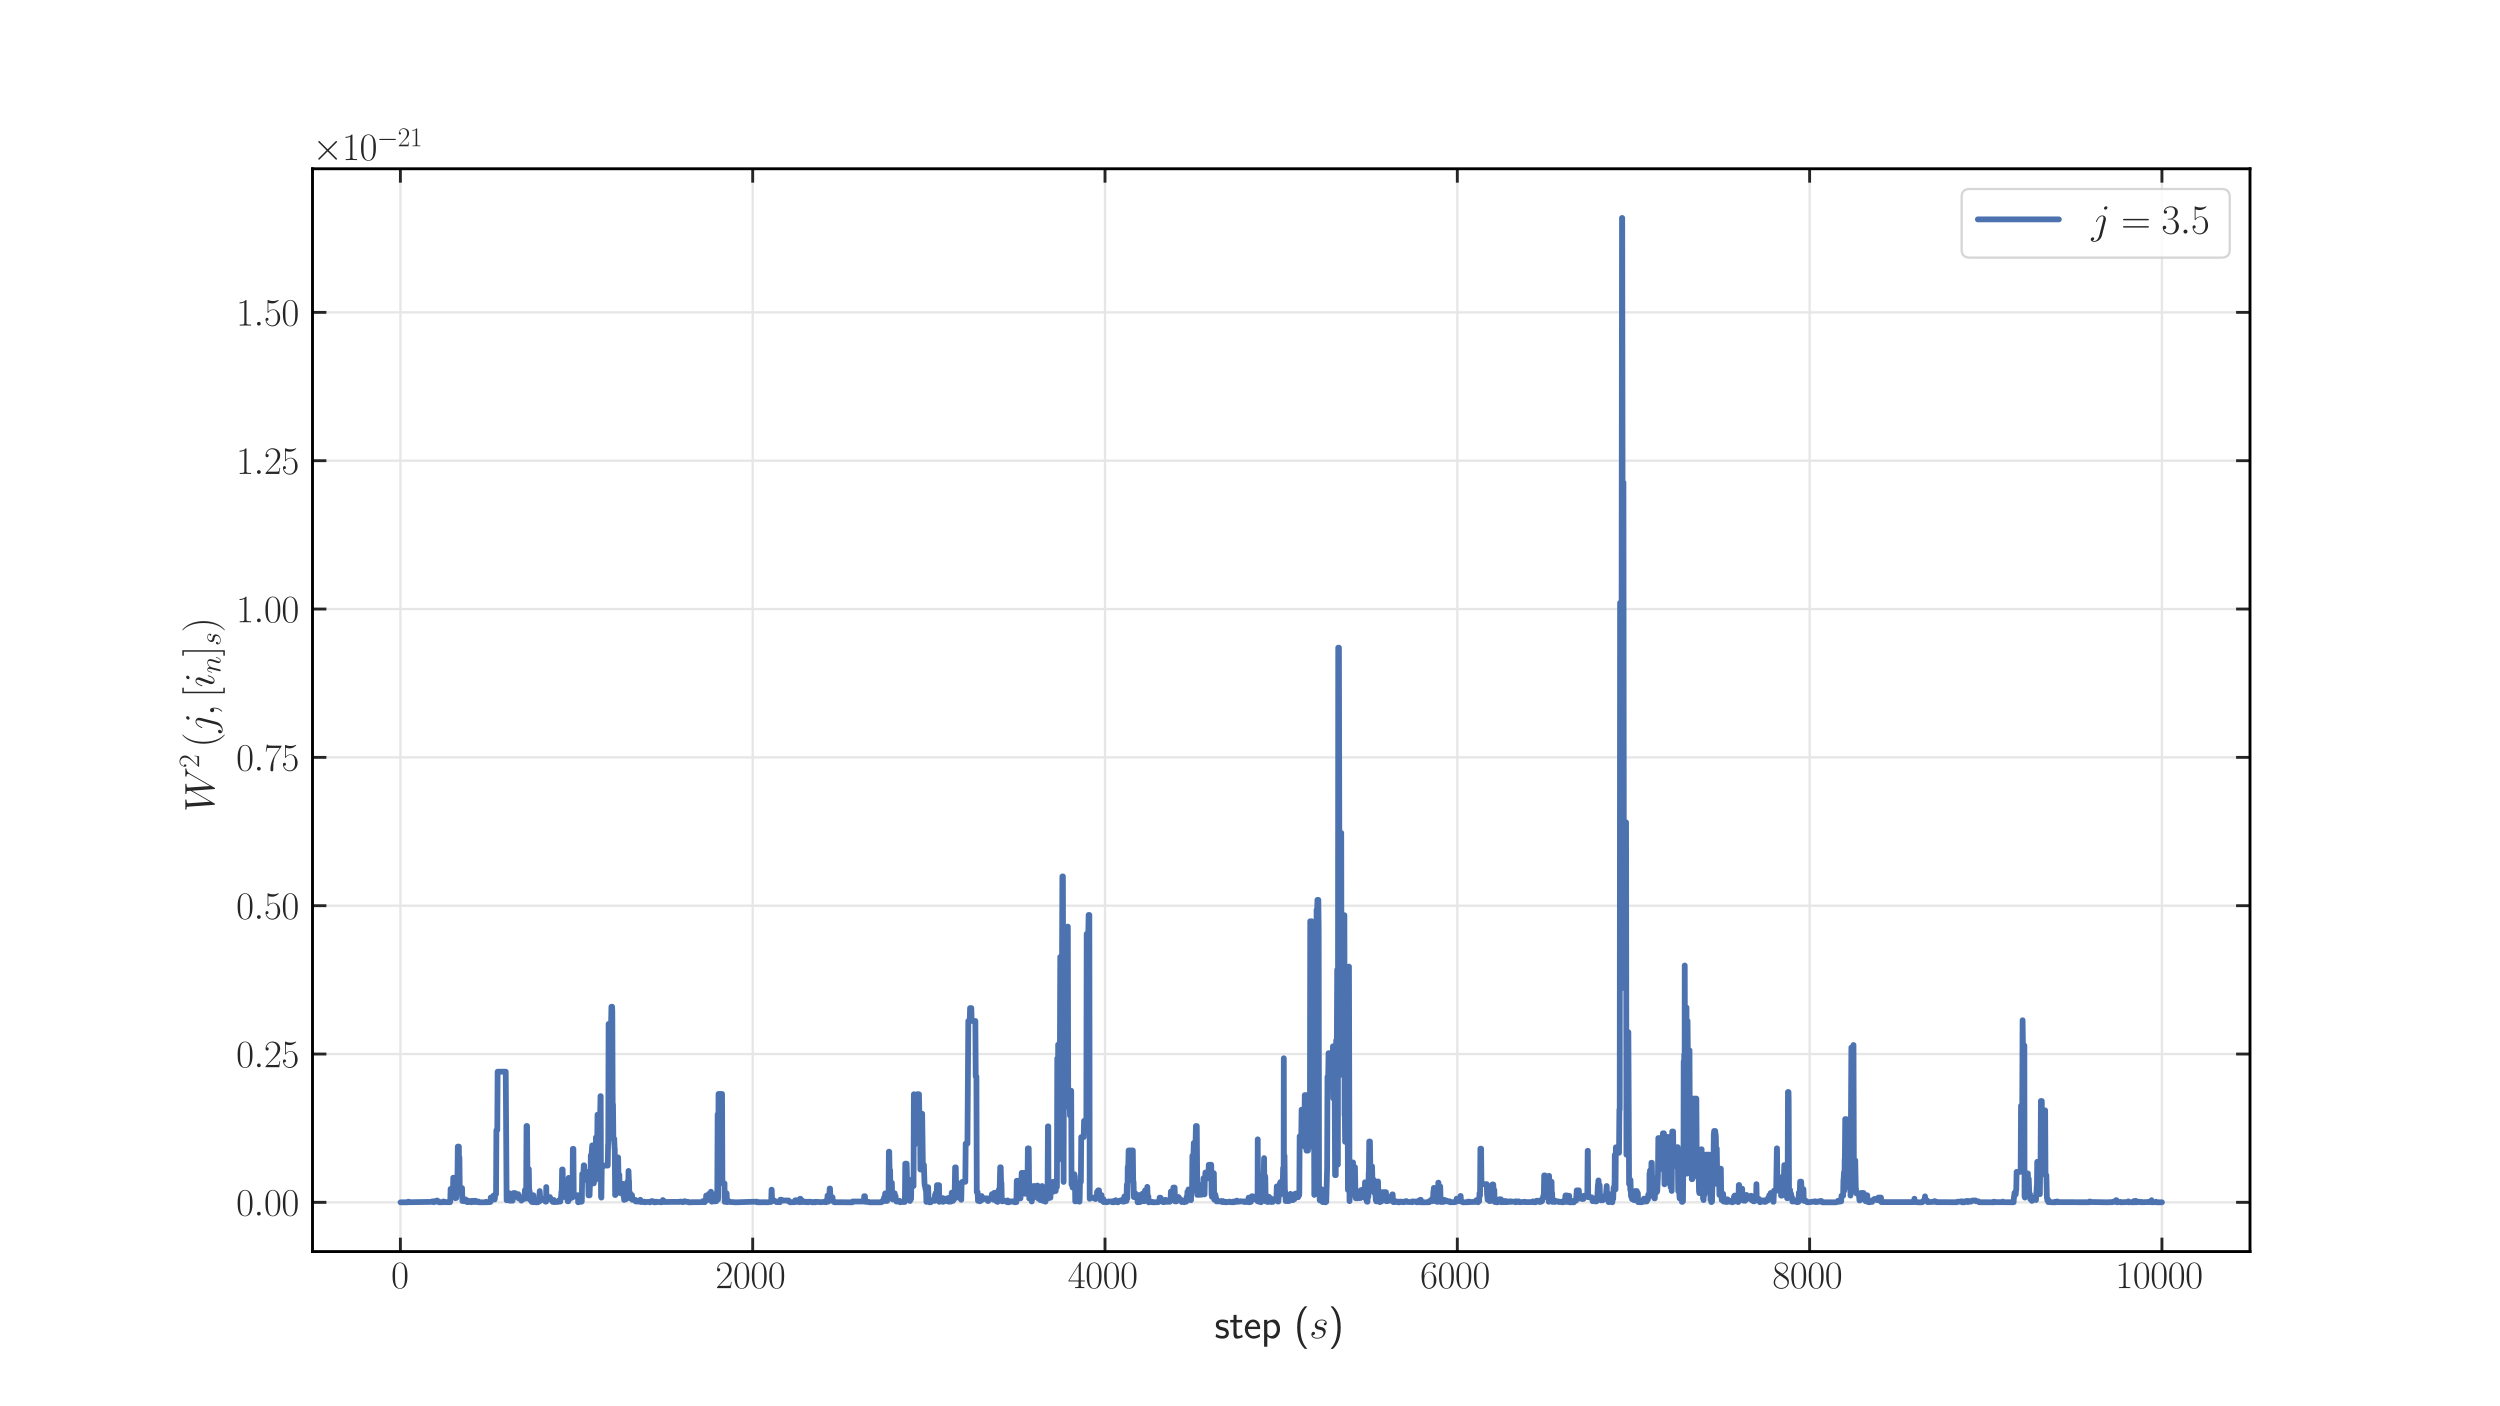 <?xml version="1.0" encoding="utf-8" standalone="no"?>
<!DOCTYPE svg PUBLIC "-//W3C//DTD SVG 1.1//EN"
  "http://www.w3.org/Graphics/SVG/1.1/DTD/svg11.dtd">
<svg xmlns:xlink="http://www.w3.org/1999/xlink" width="864pt" height="486pt" viewBox="0 0 864 486" xmlns="http://www.w3.org/2000/svg" version="1.1">
 <defs>
  <style type="text/css">*{stroke-linejoin: round; stroke-linecap: butt}</style>
 </defs>
 <g id="figure_1">
  <g id="patch_1">
   <path d="M 0 486 
L 864 486 
L 864 0 
L 0 0 
z
" style="fill: #ffffff"/>
  </g>
  <g id="axes_1">
   <g id="patch_2">
    <path d="M 108 432.54 
L 777.6 432.54 
L 777.6 58.32 
L 108 58.32 
z
" style="fill: #ffffff"/>
   </g>
   <g id="matplotlib.axis_1">
    <g id="xtick_1">
     <g id="line2d_1">
      <path d="M 138.375 432.54 
L 138.375 58.32 
" clip-path="url(#paf14682205)" style="fill: none; stroke: #e6e6e6; stroke-width: 0.8; stroke-linecap: round"/>
     </g>
     <g id="line2d_2">
      <defs>
       <path id="m0f18caf502" d="M 0 0 
L 0 -4.8 
" style="stroke: #262626"/>
      </defs>
      <g>
       <use xlink:href="#m0f18caf502" x="138.375" y="432.54" style="fill: #262626; stroke: #262626"/>
      </g>
     </g>
     <g id="line2d_3">
      <defs>
       <path id="mf030ac5be2" d="M 0 0 
L 0 4.8 
" style="stroke: #262626"/>
      </defs>
      <g>
       <use xlink:href="#mf030ac5be2" x="138.375" y="58.32" style="fill: #262626; stroke: #262626"/>
      </g>
     </g>
     <g id="text_1">
      <!-- $\mathdefault{0}$ -->
      <g style="fill: #262626" transform="translate(135.156 445.172) scale(0.132 -0.132)">
       <defs>
        <path id="CMR17-30" d="M 2688 2038 
C 2688 2430 2682 3099 2413 3613 
C 2176 4063 1798 4224 1466 4224 
C 1158 4224 768 4082 525 3620 
C 269 3137 243 2539 243 2038 
C 243 1671 250 1112 448 623 
C 723 -39 1216 -128 1466 -128 
C 1760 -128 2208 -7 2470 604 
C 2662 1048 2688 1568 2688 2038 
z
M 1466 -26 
C 1056 -26 813 328 723 816 
C 653 1196 653 1749 653 2109 
C 653 2604 653 3015 736 3407 
C 858 3954 1216 4121 1466 4121 
C 1728 4121 2067 3947 2189 3420 
C 2272 3054 2278 2623 2278 2109 
C 2278 1691 2278 1176 2202 797 
C 2067 96 1690 -26 1466 -26 
z
" transform="scale(0.016)"/>
       </defs>
       <use xlink:href="#CMR17-30" transform="scale(0.996)"/>
      </g>
     </g>
    </g>
    <g id="xtick_2">
     <g id="line2d_4">
      <path d="M 260.133 432.54 
L 260.133 58.32 
" clip-path="url(#paf14682205)" style="fill: none; stroke: #e6e6e6; stroke-width: 0.8; stroke-linecap: round"/>
     </g>
     <g id="line2d_5">
      <g>
       <use xlink:href="#m0f18caf502" x="260.133" y="432.54" style="fill: #262626; stroke: #262626"/>
      </g>
     </g>
     <g id="line2d_6">
      <g>
       <use xlink:href="#mf030ac5be2" x="260.133" y="58.32" style="fill: #262626; stroke: #262626"/>
      </g>
     </g>
     <g id="text_2">
      <!-- $\mathdefault{2000}$ -->
      <g style="fill: #262626" transform="translate(247.257 445.172) scale(0.132 -0.132)">
       <defs>
        <path id="CMR17-32" d="M 2669 990 
L 2554 990 
C 2490 537 2438 460 2413 422 
C 2381 371 1920 371 1830 371 
L 602 371 
C 832 620 1280 1073 1824 1596 
C 2214 1966 2669 2400 2669 3033 
C 2669 3788 2067 4224 1395 4224 
C 691 4224 262 3603 262 3027 
C 262 2777 448 2745 525 2745 
C 589 2745 781 2783 781 3007 
C 781 3206 614 3264 525 3264 
C 486 3264 448 3257 422 3244 
C 544 3788 915 4057 1306 4057 
C 1862 4057 2227 3616 2227 3033 
C 2227 2477 1901 1998 1536 1583 
L 262 147 
L 262 0 
L 2515 0 
L 2669 990 
z
" transform="scale(0.016)"/>
       </defs>
       <use xlink:href="#CMR17-32" transform="scale(0.996)"/>
       <use xlink:href="#CMR17-30" transform="translate(45.69 0) scale(0.996)"/>
       <use xlink:href="#CMR17-30" transform="translate(91.381 0) scale(0.996)"/>
       <use xlink:href="#CMR17-30" transform="translate(137.071 0) scale(0.996)"/>
      </g>
     </g>
    </g>
    <g id="xtick_3">
     <g id="line2d_7">
      <path d="M 381.891 432.54 
L 381.891 58.32 
" clip-path="url(#paf14682205)" style="fill: none; stroke: #e6e6e6; stroke-width: 0.8; stroke-linecap: round"/>
     </g>
     <g id="line2d_8">
      <g>
       <use xlink:href="#m0f18caf502" x="381.891" y="432.54" style="fill: #262626; stroke: #262626"/>
      </g>
     </g>
     <g id="line2d_9">
      <g>
       <use xlink:href="#mf030ac5be2" x="381.891" y="58.32" style="fill: #262626; stroke: #262626"/>
      </g>
     </g>
     <g id="text_3">
      <!-- $\mathdefault{4000}$ -->
      <g style="fill: #262626" transform="translate(369.014 445.172) scale(0.132 -0.132)">
       <defs>
        <path id="CMR17-34" d="M 2150 4147 
C 2150 4281 2144 4288 2029 4288 
L 128 1254 
L 128 1088 
L 1779 1088 
L 1779 460 
C 1779 230 1766 166 1318 166 
L 1197 166 
L 1197 0 
C 1402 12 1747 12 1965 12 
C 2182 12 2528 12 2733 0 
L 2733 166 
L 2611 166 
C 2163 166 2150 230 2150 460 
L 2150 1088 
L 2803 1088 
L 2803 1254 
L 2150 1254 
L 2150 4147 
z
M 1798 3723 
L 1798 1254 
L 256 1254 
L 1798 3723 
z
" transform="scale(0.016)"/>
       </defs>
       <use xlink:href="#CMR17-34" transform="scale(0.996)"/>
       <use xlink:href="#CMR17-30" transform="translate(45.69 0) scale(0.996)"/>
       <use xlink:href="#CMR17-30" transform="translate(91.381 0) scale(0.996)"/>
       <use xlink:href="#CMR17-30" transform="translate(137.071 0) scale(0.996)"/>
      </g>
     </g>
    </g>
    <g id="xtick_4">
     <g id="line2d_10">
      <path d="M 503.648 432.54 
L 503.648 58.32 
" clip-path="url(#paf14682205)" style="fill: none; stroke: #e6e6e6; stroke-width: 0.8; stroke-linecap: round"/>
     </g>
     <g id="line2d_11">
      <g>
       <use xlink:href="#m0f18caf502" x="503.648" y="432.54" style="fill: #262626; stroke: #262626"/>
      </g>
     </g>
     <g id="line2d_12">
      <g>
       <use xlink:href="#mf030ac5be2" x="503.648" y="58.32" style="fill: #262626; stroke: #262626"/>
      </g>
     </g>
     <g id="text_4">
      <!-- $\mathdefault{6000}$ -->
      <g style="fill: #262626" transform="translate(490.772 445.172) scale(0.132 -0.132)">
       <defs>
        <path id="CMR17-36" d="M 678 2198 
C 678 3712 1395 4076 1811 4076 
C 1946 4076 2272 4049 2400 3782 
C 2298 3782 2106 3782 2106 3558 
C 2106 3385 2246 3328 2336 3328 
C 2394 3328 2566 3353 2566 3571 
C 2566 3987 2246 4224 1805 4224 
C 1043 4224 243 3411 243 2011 
C 243 257 966 -128 1478 -128 
C 2099 -128 2688 431 2688 1295 
C 2688 2101 2170 2688 1517 2688 
C 1126 2688 838 2430 678 1979 
L 678 2198 
z
M 1478 25 
C 691 25 691 1212 691 1450 
C 691 1914 909 2585 1504 2585 
C 1613 2585 1926 2585 2138 2140 
C 2253 1889 2253 1624 2253 1302 
C 2253 954 2253 696 2118 438 
C 1978 173 1773 25 1478 25 
z
" transform="scale(0.016)"/>
       </defs>
       <use xlink:href="#CMR17-36" transform="scale(0.996)"/>
       <use xlink:href="#CMR17-30" transform="translate(45.69 0) scale(0.996)"/>
       <use xlink:href="#CMR17-30" transform="translate(91.381 0) scale(0.996)"/>
       <use xlink:href="#CMR17-30" transform="translate(137.071 0) scale(0.996)"/>
      </g>
     </g>
    </g>
    <g id="xtick_5">
     <g id="line2d_13">
      <path d="M 625.406 432.54 
L 625.406 58.32 
" clip-path="url(#paf14682205)" style="fill: none; stroke: #e6e6e6; stroke-width: 0.8; stroke-linecap: round"/>
     </g>
     <g id="line2d_14">
      <g>
       <use xlink:href="#m0f18caf502" x="625.406" y="432.54" style="fill: #262626; stroke: #262626"/>
      </g>
     </g>
     <g id="line2d_15">
      <g>
       <use xlink:href="#mf030ac5be2" x="625.406" y="58.32" style="fill: #262626; stroke: #262626"/>
      </g>
     </g>
     <g id="text_5">
      <!-- $\mathdefault{8000}$ -->
      <g style="fill: #262626" transform="translate(612.529 445.172) scale(0.132 -0.132)">
       <defs>
        <path id="CMR17-38" d="M 1741 2289 
C 2144 2494 2554 2803 2554 3298 
C 2554 3884 1990 4224 1472 4224 
C 890 4224 378 3800 378 3215 
C 378 3054 416 2777 666 2533 
C 730 2469 998 2276 1171 2154 
C 883 2006 211 1652 211 945 
C 211 282 838 -128 1459 -128 
C 2144 -128 2720 366 2720 1022 
C 2720 1607 2330 1877 2074 2051 
L 1741 2289 
z
M 902 2855 
C 851 2887 595 3086 595 3388 
C 595 3781 998 4076 1459 4076 
C 1965 4076 2336 3716 2336 3298 
C 2336 2700 1670 2359 1638 2359 
C 1632 2359 1626 2359 1574 2398 
L 902 2855 
z
M 2080 1536 
C 2176 1466 2483 1253 2483 861 
C 2483 385 2010 25 1472 25 
C 890 25 448 443 448 951 
C 448 1459 838 1884 1280 2083 
L 2080 1536 
z
" transform="scale(0.016)"/>
       </defs>
       <use xlink:href="#CMR17-38" transform="scale(0.996)"/>
       <use xlink:href="#CMR17-30" transform="translate(45.69 0) scale(0.996)"/>
       <use xlink:href="#CMR17-30" transform="translate(91.381 0) scale(0.996)"/>
       <use xlink:href="#CMR17-30" transform="translate(137.071 0) scale(0.996)"/>
      </g>
     </g>
    </g>
    <g id="xtick_6">
     <g id="line2d_16">
      <path d="M 747.164 432.54 
L 747.164 58.32 
" clip-path="url(#paf14682205)" style="fill: none; stroke: #e6e6e6; stroke-width: 0.8; stroke-linecap: round"/>
     </g>
     <g id="line2d_17">
      <g>
       <use xlink:href="#m0f18caf502" x="747.164" y="432.54" style="fill: #262626; stroke: #262626"/>
      </g>
     </g>
     <g id="line2d_18">
      <g>
       <use xlink:href="#mf030ac5be2" x="747.164" y="58.32" style="fill: #262626; stroke: #262626"/>
      </g>
     </g>
     <g id="text_6">
      <!-- $\mathdefault{10000}$ -->
      <g style="fill: #262626" transform="translate(731.068 445.172) scale(0.132 -0.132)">
       <defs>
        <path id="CMR17-31" d="M 1702 4083 
C 1702 4217 1696 4224 1606 4224 
C 1357 3927 979 3833 621 3820 
C 602 3820 570 3820 563 3808 
C 557 3795 557 3782 557 3648 
C 755 3648 1088 3686 1344 3839 
L 1344 467 
C 1344 243 1331 166 781 166 
L 589 166 
L 589 0 
C 896 6 1216 12 1523 12 
C 1830 12 2150 6 2458 0 
L 2458 166 
L 2266 166 
C 1715 166 1702 236 1702 467 
L 1702 4083 
z
" transform="scale(0.016)"/>
       </defs>
       <use xlink:href="#CMR17-31" transform="scale(0.996)"/>
       <use xlink:href="#CMR17-30" transform="translate(45.69 0) scale(0.996)"/>
       <use xlink:href="#CMR17-30" transform="translate(91.381 0) scale(0.996)"/>
       <use xlink:href="#CMR17-30" transform="translate(137.071 0) scale(0.996)"/>
       <use xlink:href="#CMR17-30" transform="translate(182.762 0) scale(0.996)"/>
      </g>
     </g>
    </g>
    <g id="text_7">
     <!-- step ($s$) -->
     <g style="fill: #262626" transform="translate(419.734 462.489) scale(0.144 -0.144)">
      <defs>
       <path id="CMSS17-73" d="M 2061 2623 
C 1683 2803 1389 2816 1197 2816 
C 742 2816 198 2655 198 2009 
C 198 1363 902 1222 1094 1183 
C 1389 1126 1715 1062 1715 742 
C 1715 339 1254 339 1171 339 
C 915 339 563 409 243 639 
L 166 211 
C 531 0 883 -64 1178 -64 
C 1965 -64 2163 416 2163 780 
C 2163 1094 1984 1305 1862 1401 
C 1651 1567 1574 1587 1050 1695 
C 960 1708 646 1779 646 2067 
C 646 2431 1050 2431 1139 2431 
C 1555 2431 1811 2303 1984 2207 
L 2061 2623 
z
" transform="scale(0.016)"/>
       <path id="CMSS17-74" d="M 1069 2380 
L 1901 2380 
L 1901 2752 
L 1069 2752 
L 1069 3520 
L 614 3520 
L 614 2752 
L 109 2752 
L 109 2380 
L 602 2380 
L 602 751 
C 602 384 685 -64 1107 -64 
C 1427 -64 1722 25 2003 172 
L 1901 551 
C 1747 416 1562 339 1363 339 
C 1082 339 1069 699 1069 860 
L 1069 2380 
z
" transform="scale(0.016)"/>
       <path id="CMSS17-65" d="M 2502 1375 
C 2502 1587 2490 2001 2285 2347 
C 2061 2713 1696 2816 1421 2816 
C 755 2816 192 2184 192 1363 
C 192 579 774 -64 1510 -64 
C 1798 -64 2150 19 2470 249 
C 2470 275 2458 414 2451 421 
C 2451 433 2432 629 2432 655 
C 2125 408 1773 326 1517 326 
C 1107 326 666 667 646 1375 
L 2502 1375 
z
M 698 1728 
C 781 2086 1062 2425 1421 2425 
C 1517 2425 1965 2412 2080 1728 
L 698 1728 
z
" transform="scale(0.016)"/>
       <path id="CMSS17-70" d="M 966 275 
C 1178 70 1466 -64 1773 -64 
C 2368 -64 2880 553 2880 1382 
C 2880 2147 2496 2816 1946 2816 
C 1626 2816 1242 2700 954 2470 
L 954 2764 
L 480 2764 
L 480 -1280 
L 966 -1280 
L 966 275 
z
M 966 2088 
C 1018 2166 1235 2412 1587 2412 
C 2035 2412 2394 1946 2394 1382 
C 2394 741 1958 326 1530 326 
C 1402 326 1267 358 1139 468 
C 966 624 966 721 966 812 
L 966 2088 
z
" transform="scale(0.016)"/>
       <path id="CMSS17-28" d="M 1613 4800 
C 1267 4447 474 3627 474 1603 
C 474 -428 1267 -1242 1613 -1600 
L 2003 -1600 
C 1216 -781 960 366 960 1596 
C 960 2820 1203 3973 2003 4800 
L 1613 4800 
z
" transform="scale(0.016)"/>
       <path id="CMMI12-73" d="M 1459 1290 
C 1568 1271 1741 1233 1779 1227 
C 1862 1201 2150 1099 2150 793 
C 2150 595 1971 64 1229 64 
C 1094 64 614 83 486 447 
C 742 414 870 614 870 755 
C 870 889 781 960 653 960 
C 512 960 326 851 326 563 
C 326 176 710 -64 1222 -64 
C 2195 -64 2483 665 2483 998 
C 2483 1093 2483 1271 2278 1475 
C 2118 1627 1965 1659 1619 1729 
C 1446 1767 1171 1824 1171 2111 
C 1171 2239 1286 2687 1894 2687 
C 2163 2687 2426 2589 2490 2368 
C 2208 2368 2195 2124 2195 2118 
C 2195 1983 2317 1945 2374 1945 
C 2464 1945 2643 2015 2643 2284 
C 2643 2546 2400 2816 1901 2816 
C 1062 2816 838 2169 838 1907 
C 838 1424 1312 1322 1459 1290 
z
" transform="scale(0.016)"/>
       <path id="CMSS17-29" d="M 723 -1600 
C 1069 -1248 1862 -428 1862 1596 
C 1862 3627 1069 4440 723 4800 
L 333 4800 
C 1120 3979 1376 2833 1376 1603 
C 1376 379 1133 -774 333 -1600 
L 723 -1600 
z
" transform="scale(0.016)"/>
      </defs>
      <use xlink:href="#CMSS17-73" transform="scale(0.996)"/>
      <use xlink:href="#CMSS17-74" transform="translate(35.914 0) scale(0.996)"/>
      <use xlink:href="#CMSS17-65" transform="translate(69.745 0) scale(0.996)"/>
      <use xlink:href="#CMSS17-70" transform="translate(111.384 0) scale(0.996)"/>
      <use xlink:href="#CMSS17-28" transform="translate(190.818 0) scale(0.996)"/>
      <use xlink:href="#CMMI12-73" transform="translate(227.252 0) scale(0.996)"/>
      <use xlink:href="#CMSS17-29" transform="translate(273.202 0) scale(0.996)"/>
     </g>
    </g>
   </g>
   <g id="matplotlib.axis_2">
    <g id="ytick_1">
     <g id="line2d_19">
      <path d="M 108 415.53 
L 777.6 415.53 
" clip-path="url(#paf14682205)" style="fill: none; stroke: #e6e6e6; stroke-width: 0.8; stroke-linecap: round"/>
     </g>
     <g id="line2d_20">
      <defs>
       <path id="m154730dba1" d="M 0 0 
L 4.8 0 
" style="stroke: #262626"/>
      </defs>
      <g>
       <use xlink:href="#m154730dba1" x="108" y="415.53" style="fill: #262626; stroke: #262626"/>
      </g>
     </g>
     <g id="line2d_21">
      <defs>
       <path id="mfd811b7784" d="M 0 0 
L -4.8 0 
" style="stroke: #262626"/>
      </defs>
      <g>
       <use xlink:href="#mfd811b7784" x="777.6" y="415.53" style="fill: #262626; stroke: #262626"/>
      </g>
     </g>
     <g id="text_8">
      <!-- $\mathdefault{0.00}$ -->
      <g style="fill: #262626" transform="translate(81.608 420.096) scale(0.132 -0.132)">
       <defs>
        <path id="CMMI12-3a" d="M 1178 307 
C 1178 492 1024 620 870 620 
C 685 620 557 467 557 313 
C 557 128 710 0 864 0 
C 1050 0 1178 153 1178 307 
z
" transform="scale(0.016)"/>
       </defs>
       <use xlink:href="#CMR17-30" transform="scale(0.996)"/>
       <use xlink:href="#CMMI12-3a" transform="translate(45.69 0) scale(0.996)"/>
       <use xlink:href="#CMR17-30" transform="translate(72.788 0) scale(0.996)"/>
       <use xlink:href="#CMR17-30" transform="translate(118.478 0) scale(0.996)"/>
      </g>
     </g>
    </g>
    <g id="ytick_2">
     <g id="line2d_22">
      <path d="M 108 364.268 
L 777.6 364.268 
" clip-path="url(#paf14682205)" style="fill: none; stroke: #e6e6e6; stroke-width: 0.8; stroke-linecap: round"/>
     </g>
     <g id="line2d_23">
      <g>
       <use xlink:href="#m154730dba1" x="108" y="364.268" style="fill: #262626; stroke: #262626"/>
      </g>
     </g>
     <g id="line2d_24">
      <g>
       <use xlink:href="#mfd811b7784" x="777.6" y="364.268" style="fill: #262626; stroke: #262626"/>
      </g>
     </g>
     <g id="text_9">
      <!-- $\mathdefault{0.25}$ -->
      <g style="fill: #262626" transform="translate(81.608 368.835) scale(0.132 -0.132)">
       <defs>
        <path id="CMR17-35" d="M 730 3750 
C 794 3724 1056 3641 1325 3641 
C 1920 3641 2246 3961 2432 4140 
C 2432 4191 2432 4224 2394 4224 
C 2387 4224 2374 4224 2323 4198 
C 2099 4102 1837 4032 1517 4032 
C 1325 4032 1037 4055 723 4191 
C 653 4224 640 4224 634 4224 
C 602 4224 595 4217 595 4090 
L 595 2231 
C 595 2113 595 2080 659 2080 
C 691 2080 704 2093 736 2139 
C 941 2435 1222 2560 1542 2560 
C 1766 2560 2246 2415 2246 1293 
C 2246 1087 2246 716 2054 422 
C 1894 159 1645 25 1370 25 
C 947 25 518 319 403 812 
C 429 806 480 793 506 793 
C 589 793 749 838 749 1036 
C 749 1209 627 1280 506 1280 
C 358 1280 262 1190 262 1011 
C 262 454 704 -128 1382 -128 
C 2042 -128 2669 441 2669 1267 
C 2669 2054 2170 2662 1549 2662 
C 1222 2662 947 2540 730 2304 
L 730 3750 
z
" transform="scale(0.016)"/>
       </defs>
       <use xlink:href="#CMR17-30" transform="scale(0.996)"/>
       <use xlink:href="#CMMI12-3a" transform="translate(45.69 0) scale(0.996)"/>
       <use xlink:href="#CMR17-32" transform="translate(72.788 0) scale(0.996)"/>
       <use xlink:href="#CMR17-35" transform="translate(118.478 0) scale(0.996)"/>
      </g>
     </g>
    </g>
    <g id="ytick_3">
     <g id="line2d_25">
      <path d="M 108 313.007 
L 777.6 313.007 
" clip-path="url(#paf14682205)" style="fill: none; stroke: #e6e6e6; stroke-width: 0.8; stroke-linecap: round"/>
     </g>
     <g id="line2d_26">
      <g>
       <use xlink:href="#m154730dba1" x="108" y="313.007" style="fill: #262626; stroke: #262626"/>
      </g>
     </g>
     <g id="line2d_27">
      <g>
       <use xlink:href="#mfd811b7784" x="777.6" y="313.007" style="fill: #262626; stroke: #262626"/>
      </g>
     </g>
     <g id="text_10">
      <!-- $\mathdefault{0.50}$ -->
      <g style="fill: #262626" transform="translate(81.608 317.573) scale(0.132 -0.132)">
       <use xlink:href="#CMR17-30" transform="scale(0.996)"/>
       <use xlink:href="#CMMI12-3a" transform="translate(45.69 0) scale(0.996)"/>
       <use xlink:href="#CMR17-35" transform="translate(72.788 0) scale(0.996)"/>
       <use xlink:href="#CMR17-30" transform="translate(118.478 0) scale(0.996)"/>
      </g>
     </g>
    </g>
    <g id="ytick_4">
     <g id="line2d_28">
      <path d="M 108 261.745 
L 777.6 261.745 
" clip-path="url(#paf14682205)" style="fill: none; stroke: #e6e6e6; stroke-width: 0.8; stroke-linecap: round"/>
     </g>
     <g id="line2d_29">
      <g>
       <use xlink:href="#m154730dba1" x="108" y="261.745" style="fill: #262626; stroke: #262626"/>
      </g>
     </g>
     <g id="line2d_30">
      <g>
       <use xlink:href="#mfd811b7784" x="777.6" y="261.745" style="fill: #262626; stroke: #262626"/>
      </g>
     </g>
     <g id="text_11">
      <!-- $\mathdefault{0.75}$ -->
      <g style="fill: #262626" transform="translate(81.608 266.311) scale(0.132 -0.132)">
       <defs>
        <path id="CMR17-37" d="M 2886 3955 
L 2886 4096 
L 1382 4096 
C 634 4096 621 4166 595 4288 
L 480 4288 
L 294 3104 
L 410 3104 
C 429 3226 474 3552 550 3673 
C 589 3724 1062 3724 1171 3724 
L 2579 3724 
L 1869 2670 
C 1395 1961 1069 1003 1069 166 
C 1069 89 1069 -128 1299 -128 
C 1530 -128 1530 89 1530 172 
L 1530 466 
C 1530 1514 1709 2204 2003 2644 
L 2886 3955 
z
" transform="scale(0.016)"/>
       </defs>
       <use xlink:href="#CMR17-30" transform="scale(0.996)"/>
       <use xlink:href="#CMMI12-3a" transform="translate(45.69 0) scale(0.996)"/>
       <use xlink:href="#CMR17-37" transform="translate(72.788 0) scale(0.996)"/>
       <use xlink:href="#CMR17-35" transform="translate(118.478 0) scale(0.996)"/>
      </g>
     </g>
    </g>
    <g id="ytick_5">
     <g id="line2d_31">
      <path d="M 108 210.484 
L 777.6 210.484 
" clip-path="url(#paf14682205)" style="fill: none; stroke: #e6e6e6; stroke-width: 0.8; stroke-linecap: round"/>
     </g>
     <g id="line2d_32">
      <g>
       <use xlink:href="#m154730dba1" x="108" y="210.484" style="fill: #262626; stroke: #262626"/>
      </g>
     </g>
     <g id="line2d_33">
      <g>
       <use xlink:href="#mfd811b7784" x="777.6" y="210.484" style="fill: #262626; stroke: #262626"/>
      </g>
     </g>
     <g id="text_12">
      <!-- $\mathdefault{1.00}$ -->
      <g style="fill: #262626" transform="translate(81.608 215.05) scale(0.132 -0.132)">
       <use xlink:href="#CMR17-31" transform="scale(0.996)"/>
       <use xlink:href="#CMMI12-3a" transform="translate(45.69 0) scale(0.996)"/>
       <use xlink:href="#CMR17-30" transform="translate(72.788 0) scale(0.996)"/>
       <use xlink:href="#CMR17-30" transform="translate(118.478 0) scale(0.996)"/>
      </g>
     </g>
    </g>
    <g id="ytick_6">
     <g id="line2d_34">
      <path d="M 108 159.222 
L 777.6 159.222 
" clip-path="url(#paf14682205)" style="fill: none; stroke: #e6e6e6; stroke-width: 0.8; stroke-linecap: round"/>
     </g>
     <g id="line2d_35">
      <g>
       <use xlink:href="#m154730dba1" x="108" y="159.222" style="fill: #262626; stroke: #262626"/>
      </g>
     </g>
     <g id="line2d_36">
      <g>
       <use xlink:href="#mfd811b7784" x="777.6" y="159.222" style="fill: #262626; stroke: #262626"/>
      </g>
     </g>
     <g id="text_13">
      <!-- $\mathdefault{1.25}$ -->
      <g style="fill: #262626" transform="translate(81.608 163.788) scale(0.132 -0.132)">
       <use xlink:href="#CMR17-31" transform="scale(0.996)"/>
       <use xlink:href="#CMMI12-3a" transform="translate(45.69 0) scale(0.996)"/>
       <use xlink:href="#CMR17-32" transform="translate(72.788 0) scale(0.996)"/>
       <use xlink:href="#CMR17-35" transform="translate(118.478 0) scale(0.996)"/>
      </g>
     </g>
    </g>
    <g id="ytick_7">
     <g id="line2d_37">
      <path d="M 108 107.96 
L 777.6 107.96 
" clip-path="url(#paf14682205)" style="fill: none; stroke: #e6e6e6; stroke-width: 0.8; stroke-linecap: round"/>
     </g>
     <g id="line2d_38">
      <g>
       <use xlink:href="#m154730dba1" x="108" y="107.96" style="fill: #262626; stroke: #262626"/>
      </g>
     </g>
     <g id="line2d_39">
      <g>
       <use xlink:href="#mfd811b7784" x="777.6" y="107.96" style="fill: #262626; stroke: #262626"/>
      </g>
     </g>
     <g id="text_14">
      <!-- $\mathdefault{1.50}$ -->
      <g style="fill: #262626" transform="translate(81.608 112.527) scale(0.132 -0.132)">
       <use xlink:href="#CMR17-31" transform="scale(0.996)"/>
       <use xlink:href="#CMMI12-3a" transform="translate(45.69 0) scale(0.996)"/>
       <use xlink:href="#CMR17-35" transform="translate(72.788 0) scale(0.996)"/>
       <use xlink:href="#CMR17-30" transform="translate(118.478 0) scale(0.996)"/>
      </g>
     </g>
    </g>
    <g id="text_15">
     <!-- $W^2 \left(j, [i_n]_s \right)$ -->
     <g style="fill: #262626" transform="translate(74.022 280.621) rotate(-90) scale(0.144 -0.144)">
      <defs>
       <path id="CMMI12-57" d="M 5779 3644 
C 5926 3892 6067 4127 6451 4166 
C 6509 4172 6566 4179 6566 4281 
C 6566 4352 6509 4352 6490 4352 
C 6477 4352 6432 4339 6010 4339 
C 5818 4339 5619 4352 5434 4352 
C 5395 4352 5318 4352 5318 4230 
C 5318 4172 5370 4166 5408 4166 
C 5536 4159 5741 4121 5741 3924 
C 5741 3841 5715 3797 5651 3689 
L 3904 648 
L 3674 3962 
C 3674 4038 3744 4159 4102 4166 
C 4186 4166 4250 4166 4250 4287 
C 4250 4352 4186 4352 4154 4352 
C 3930 4352 3693 4339 3462 4339 
L 3130 4339 
C 3034 4339 2918 4352 2822 4352 
C 2784 4352 2707 4352 2707 4230 
C 2707 4166 2752 4166 2861 4166 
C 3155 4166 3155 4159 3181 3771 
L 3200 3542 
L 1542 648 
L 1306 3930 
C 1306 4000 1306 4159 1741 4166 
C 1811 4166 1882 4166 1882 4281 
C 1882 4352 1824 4352 1786 4352 
C 1562 4352 1325 4339 1094 4339 
L 762 4339 
C 666 4339 550 4352 454 4352 
C 416 4352 339 4352 339 4230 
C 339 4166 390 4166 480 4166 
C 781 4166 787 4127 800 3924 
L 1082 19 
C 1088 -90 1094 -128 1171 -128 
C 1235 -128 1248 -103 1306 -7 
L 3213 3307 
L 3450 19 
C 3456 -90 3462 -128 3539 -128 
C 3603 -128 3622 -96 3674 -7 
L 5779 3644 
z
" transform="scale(0.016)"/>
       <path id="CMR17-28" d="M 1958 -1562 
C 1958 -1556 1958 -1543 1939 -1524 
C 1645 -1223 858 -403 858 1596 
C 858 3595 1632 4408 1946 4729 
C 1946 4735 1958 4748 1958 4767 
C 1958 4787 1939 4800 1914 4800 
C 1843 4800 1299 4325 986 3620 
C 666 2909 576 2218 576 1603 
C 576 1141 621 360 1005 -467 
C 1312 -1133 1837 -1600 1914 -1600 
C 1946 -1600 1958 -1588 1958 -1562 
z
" transform="scale(0.016)"/>
       <path id="CMMI12-6a" d="M 2240 2027 
C 2266 2129 2266 2218 2266 2243 
C 2266 2611 1990 2816 1702 2816 
C 1056 2816 710 1888 710 1843 
C 710 1811 736 1786 774 1786 
C 826 1786 832 1811 864 1875 
C 1120 2491 1440 2687 1683 2687 
C 1818 2687 1888 2617 1888 2395 
C 1888 2243 1869 2180 1843 2065 
L 1235 -327 
C 1114 -797 813 -1152 461 -1152 
C 435 -1152 301 -1152 179 -1089 
C 333 -1057 454 -937 454 -784 
C 454 -683 378 -581 237 -581 
C 70 -581 -83 -721 -83 -911 
C -83 -1172 198 -1280 461 -1280 
C 902 -1280 1485 -956 1645 -321 
L 2240 2027 
z
M 2502 4012 
C 2502 4172 2368 4224 2291 4224 
C 2118 4224 1971 4057 1971 3916 
C 1971 3820 2048 3705 2189 3705 
C 2336 3705 2502 3846 2502 4012 
z
" transform="scale(0.016)"/>
       <path id="CMMI12-3b" d="M 1248 -26 
C 1248 345 1126 620 864 620 
C 659 620 557 454 557 313 
C 557 172 653 0 870 0 
C 954 0 1024 25 1082 83 
C 1094 96 1101 96 1107 96 
C 1120 96 1120 6 1120 -26 
C 1120 -233 1082 -642 710 -1051 
C 640 -1127 640 -1140 640 -1152 
C 640 -1184 672 -1216 704 -1216 
C 755 -1216 1248 -749 1248 -26 
z
" transform="scale(0.016)"/>
       <path id="CMR17-5b" d="M 1504 -1600 
L 1504 -1376 
L 902 -1376 
L 902 4575 
L 1504 4575 
L 1504 4800 
L 678 4800 
L 678 -1600 
L 1504 -1600 
z
" transform="scale(0.016)"/>
       <path id="CMMI12-69" d="M 1811 913 
C 1811 945 1786 970 1747 970 
C 1690 970 1683 951 1651 842 
C 1485 261 1222 64 1011 64 
C 934 64 845 83 845 274 
C 845 447 922 638 992 830 
L 1440 2017 
C 1459 2068 1504 2183 1504 2305 
C 1504 2573 1312 2816 998 2816 
C 410 2816 173 1890 173 1838 
C 173 1813 198 1781 243 1781 
C 301 1781 307 1807 333 1896 
C 486 2432 730 2687 979 2687 
C 1037 2687 1146 2681 1146 2477 
C 1146 2311 1062 2100 1011 1960 
L 563 772 
C 525 670 486 568 486 453 
C 486 166 685 -64 992 -64 
C 1581 -64 1811 868 1811 913 
z
M 1760 4012 
C 1760 4108 1683 4224 1542 4224 
C 1395 4224 1229 4083 1229 3916 
C 1229 3756 1363 3705 1440 3705 
C 1613 3705 1760 3871 1760 4012 
z
" transform="scale(0.016)"/>
       <path id="CMMI12-6e" d="M 1318 1870 
C 1331 1909 1491 2228 1728 2432 
C 1894 2585 2112 2687 2362 2687 
C 2618 2687 2707 2496 2707 2241 
C 2707 1877 2445 1149 2317 804 
C 2259 651 2227 568 2227 453 
C 2227 166 2426 -64 2733 -64 
C 3328 -64 3552 874 3552 913 
C 3552 945 3526 970 3488 970 
C 3430 970 3424 951 3392 842 
C 3245 319 3002 64 2752 64 
C 2688 64 2586 70 2586 274 
C 2586 434 2656 625 2694 715 
C 2822 1066 3091 1781 3091 2145 
C 3091 2528 2867 2816 2381 2816 
C 1811 2816 1510 2413 1395 2253 
C 1376 2617 1114 2816 832 2816 
C 627 2816 486 2694 378 2477 
C 262 2247 173 1864 173 1838 
C 173 1813 198 1781 243 1781 
C 294 1781 301 1787 339 1934 
C 442 2324 557 2687 813 2687 
C 960 2687 1011 2585 1011 2394 
C 1011 2253 947 2004 902 1807 
L 723 1117 
C 698 996 627 708 595 593 
C 550 427 480 127 480 95 
C 480 6 550 -64 646 -64 
C 723 -64 813 -26 864 70 
C 877 102 934 325 966 453 
L 1107 1028 
L 1318 1870 
z
" transform="scale(0.016)"/>
       <path id="CMR17-5d" d="M 915 4800 
L 90 4800 
L 90 4575 
L 691 4575 
L 691 -1376 
L 90 -1376 
L 90 -1600 
L 915 -1600 
L 915 4800 
z
" transform="scale(0.016)"/>
       <path id="CMR17-29" d="M 1683 1596 
C 1683 2057 1638 2839 1254 3665 
C 947 4332 422 4800 346 4800 
C 326 4800 301 4793 301 4761 
C 301 4748 307 4742 314 4729 
C 621 4408 1402 3595 1402 1603 
C 1402 -396 627 -1210 314 -1530 
C 307 -1543 301 -1549 301 -1562 
C 301 -1594 326 -1600 346 -1600 
C 416 -1600 960 -1127 1274 -422 
C 1594 289 1683 981 1683 1596 
z
" transform="scale(0.016)"/>
      </defs>
      <use xlink:href="#CMMI12-57" transform="scale(0.996)"/>
      <use xlink:href="#CMR17-32" transform="translate(105.644 36.154) scale(0.697)"/>
      <use xlink:href="#CMR17-28" transform="translate(154.73 0.003) scale(0.996)"/>
      <use xlink:href="#CMMI12-6a" transform="translate(190.011 0) scale(0.996)"/>
      <use xlink:href="#CMMI12-3b" transform="translate(230.554 0) scale(0.996)"/>
      <use xlink:href="#CMR17-5b" transform="translate(274.256 0) scale(0.996)"/>
      <use xlink:href="#CMMI12-69" transform="translate(299.127 0) scale(0.996)"/>
      <use xlink:href="#CMMI12-6e" transform="translate(332.405 -14.944) scale(0.697)"/>
      <use xlink:href="#CMR17-5d" transform="translate(373.664 0) scale(0.996)"/>
      <use xlink:href="#CMMI12-73" transform="translate(398.535 -14.944) scale(0.697)"/>
      <use xlink:href="#CMR17-29" transform="translate(431.198 0.003) scale(0.996)"/>
     </g>
    </g>
    <g id="text_16">
     <!-- $\times\mathdefault{10^{−21}}\mathdefault{}$ -->
     <g style="fill: #262626" transform="translate(108 55.32) scale(0.132 -0.132)">
      <defs>
       <path id="CMSY10-2" d="M 2490 1775 
L 1210 3046 
C 1133 3123 1120 3136 1069 3136 
C 1005 3136 941 3078 941 3008 
C 941 2963 954 2950 1024 2880 
L 2304 1596 
L 1024 313 
C 954 243 941 230 941 185 
C 941 115 1005 57 1069 57 
C 1120 57 1133 70 1210 147 
L 2483 1418 
L 3808 95 
C 3821 89 3866 57 3904 57 
C 3981 57 4032 115 4032 185 
C 4032 198 4032 223 4013 255 
C 4006 268 2989 1271 2669 1596 
L 3840 2765 
C 3872 2803 3968 2886 4000 2925 
C 4006 2937 4032 2963 4032 3008 
C 4032 3078 3981 3136 3904 3136 
C 3853 3136 3827 3110 3757 3040 
L 2490 1775 
z
" transform="scale(0.016)"/>
       <path id="CMSY10-0" d="M 4218 1472 
C 4326 1472 4442 1472 4442 1600 
C 4442 1728 4326 1728 4218 1728 
L 755 1728 
C 646 1728 531 1728 531 1600 
C 531 1472 646 1472 755 1472 
L 4218 1472 
z
" transform="scale(0.016)"/>
      </defs>
      <use xlink:href="#CMSY10-2" transform="scale(0.996)"/>
      <use xlink:href="#CMR17-31" transform="translate(77.487 0) scale(0.996)"/>
      <use xlink:href="#CMR17-30" transform="translate(123.178 0) scale(0.996)"/>
      <use xlink:href="#CMSY10-0" transform="translate(168.868 36.154) scale(0.697)"/>
      <use xlink:href="#CMR17-32" transform="translate(223.109 36.154) scale(0.697)"/>
      <use xlink:href="#CMR17-31" transform="translate(255.093 36.154) scale(0.697)"/>
     </g>
    </g>
   </g>
   <g id="line2d_40">
    <path d="M 138.436 415.524 
L 140.872 415.507 
L 140.993 415.328 
L 141.298 415.328 
L 141.419 415.483 
L 148.908 415.379 
L 149.151 415.335 
L 149.273 415.335 
L 149.455 415.182 
L 149.577 415.182 
L 149.76 415.294 
L 149.821 415.294 
L 149.882 415.494 
L 149.942 415.345 
L 150.125 415.308 
L 150.247 415.112 
L 150.795 415.08 
L 150.856 415.326 
L 151.038 414.9 
L 151.099 414.9 
L 151.343 415.219 
L 151.647 415.219 
L 151.769 415.522 
L 153.108 415.478 
L 153.23 415.233 
L 153.656 415.309 
L 153.778 415.479 
L 155.178 415.474 
L 155.3 415.246 
L 155.361 415.246 
L 155.422 414.956 
L 155.543 415.489 
L 155.604 415.182 
L 155.726 410.896 
L 156.274 410.896 
L 156.396 413.417 
L 156.517 413.342 
L 156.639 407.022 
L 156.883 407.041 
L 157.004 408.643 
L 157.309 408.643 
L 157.37 414.095 
L 157.431 414.023 
L 157.674 414.023 
L 157.796 412.227 
L 157.857 412.227 
L 157.978 406.607 
L 158.1 406.607 
L 158.222 396.26 
L 158.587 396.26 
L 158.648 404.173 
L 158.709 400.007 
L 158.77 400.007 
L 158.892 410.59 
L 159.683 410.59 
L 159.805 415.075 
L 160.353 415.107 
L 160.596 414.519 
L 160.901 414.519 
L 161.083 415.294 
L 161.266 415.294 
L 161.388 415.433 
L 161.449 415.433 
L 161.57 414.907 
L 161.692 415.195 
L 161.753 415.195 
L 161.875 415.464 
L 161.996 415.167 
L 162.666 415.067 
L 162.788 415.461 
L 163.031 415.495 
L 163.153 415.007 
L 163.275 415.007 
L 163.397 415.223 
L 163.884 415.216 
L 163.945 414.984 
L 164.005 415.427 
L 164.127 414.993 
L 164.371 414.993 
L 164.492 415.147 
L 164.553 415.147 
L 164.675 415.413 
L 165.04 415.409 
L 165.162 415.247 
L 165.345 415.247 
L 165.527 415.524 
L 167.78 415.495 
L 167.963 415.343 
L 168.084 415.379 
L 168.267 415.509 
L 169.485 415.409 
L 169.606 413.876 
L 170.093 413.876 
L 170.215 414.622 
L 170.337 414.622 
L 170.459 413.266 
L 170.519 413.266 
L 170.641 414.536 
L 170.946 414.536 
L 171.007 414.312 
L 171.128 412.684 
L 171.433 412.684 
L 171.554 390.588 
L 171.859 390.588 
L 171.981 370.378 
L 174.781 370.378 
L 175.085 414.8 
L 175.207 414.31 
L 175.39 414.31 
L 175.512 412.367 
L 175.999 412.367 
L 176.12 414.943 
L 177.155 414.943 
L 177.338 412.957 
L 177.46 412.32 
L 178.008 412.32 
L 178.129 413.605 
L 178.434 413.605 
L 178.616 412.672 
L 179.103 412.703 
L 179.225 414.175 
L 179.834 414.175 
L 179.956 414.502 
L 180.138 414.502 
L 180.199 414.93 
L 180.321 414.428 
L 180.443 414.428 
L 180.565 413.691 
L 180.991 413.691 
L 181.052 414.384 
L 181.173 413.156 
L 181.295 413.156 
L 181.417 411.255 
L 181.599 411.255 
L 181.721 414.204 
L 181.843 411.788 
L 181.965 389.144 
L 182.147 389.144 
L 182.269 404.026 
L 182.756 404.026 
L 182.878 411.667 
L 183.061 411.667 
L 183.182 414.68 
L 183.548 414.68 
L 183.791 415.402 
L 184.156 415.402 
L 184.278 415.282 
L 184.339 413.058 
L 184.4 415.496 
L 184.461 415.431 
L 184.643 415.382 
L 185.009 415.445 
L 185.191 415.522 
L 185.922 415.502 
L 186.044 415.282 
L 186.287 415.282 
L 186.531 411.634 
L 186.774 415.003 
L 186.896 414.211 
L 187.261 414.211 
L 187.383 414.479 
L 188.418 414.479 
L 188.54 415.291 
L 188.722 415.291 
L 188.783 410.246 
L 188.844 413.723 
L 190.062 413.723 
L 190.183 414.489 
L 190.67 414.489 
L 190.792 415.104 
L 190.914 415.104 
L 191.036 415.385 
L 191.279 415.385 
L 191.401 414.73 
L 191.523 415.427 
L 192.862 415.374 
L 193.106 414.932 
L 193.166 414.932 
L 193.288 415.269 
L 193.653 415.269 
L 193.775 414.048 
L 193.897 414.048 
L 194.019 411.89 
L 194.14 411.89 
L 194.262 404.171 
L 194.445 404.171 
L 194.567 411.89 
L 194.688 411.89 
L 194.81 410.204 
L 195.297 410.204 
L 195.419 413.835 
L 196.089 413.835 
L 196.21 415.169 
L 196.393 415.169 
L 196.515 407.076 
L 196.637 414.079 
L 196.697 414.079 
L 196.758 413.778 
L 196.88 414.41 
L 197.002 414.218 
L 197.124 414.218 
L 197.245 413.012 
L 197.428 413.012 
L 197.55 413.863 
L 197.854 413.863 
L 197.976 397.036 
L 198.158 397.036 
L 198.28 413.042 
L 198.646 413.063 
L 199.741 413.063 
L 199.802 415.494 
L 199.863 415.426 
L 200.107 415.426 
L 200.289 415.299 
L 201.02 415.299 
L 201.081 415.042 
L 201.202 405.725 
L 201.629 405.725 
L 201.75 402.735 
L 201.872 402.735 
L 201.994 405.725 
L 202.359 405.725 
L 202.42 405.058 
L 202.542 405.725 
L 202.907 405.725 
L 203.029 408.133 
L 203.151 408.133 
L 203.211 404.995 
L 203.394 413.113 
L 203.759 413.113 
L 203.881 409.235 
L 204.064 409.235 
L 204.185 399.288 
L 204.429 399.288 
L 204.673 395.828 
L 204.794 408.973 
L 205.22 408.973 
L 205.342 407.755 
L 205.829 407.755 
L 205.951 393.096 
L 206.316 393.096 
L 206.377 395.828 
L 206.499 385.239 
L 207.412 385.239 
L 207.534 378.835 
L 207.595 378.835 
L 207.716 413.628 
L 207.838 413.891 
L 207.96 403.314 
L 208.264 403.314 
L 208.386 402.827 
L 210.03 402.827 
L 210.152 395.424 
L 210.212 395.424 
L 210.334 353.877 
L 211.187 353.877 
L 211.308 347.932 
L 211.552 347.932 
L 211.613 349.642 
L 211.734 381.713 
L 211.856 381.713 
L 211.978 393.572 
L 212.282 393.572 
L 212.404 396.945 
L 212.465 396.945 
L 212.587 413.01 
L 212.648 413.01 
L 212.769 403.624 
L 213.256 403.624 
L 213.378 400 
L 213.622 400 
L 213.743 405.996 
L 214.048 405.996 
L 214.17 412.311 
L 214.291 412.311 
L 214.413 409.149 
L 215.387 409.149 
L 215.509 413.497 
L 215.631 413.568 
L 215.692 414.693 
L 215.752 414.22 
L 215.874 414.492 
L 216.239 414.492 
L 216.3 412.174 
L 216.361 412.622 
L 216.483 413.388 
L 216.605 413.23 
L 216.727 413.23 
L 216.848 408.413 
L 217.092 408.413 
L 217.153 408.142 
L 217.214 404.679 
L 217.335 408.142 
L 217.396 408.142 
L 217.518 414.071 
L 217.64 414.071 
L 217.761 412.386 
L 217.822 412.386 
L 217.944 413.032 
L 218.431 413.032 
L 218.553 414.675 
L 219.588 414.675 
L 219.71 415.218 
L 221.232 415.269 
L 221.292 414.645 
L 221.353 414.785 
L 221.414 414.785 
L 221.536 415.415 
L 222.449 415.389 
L 222.632 415.299 
L 222.754 415.299 
L 222.875 415.51 
L 223.058 415.415 
L 224.58 415.361 
L 224.641 415.529 
L 224.702 415.487 
L 224.823 415.423 
L 225.006 415.301 
L 225.189 415.301 
L 225.25 415.073 
L 225.31 415.235 
L 225.919 415.235 
L 226.102 415.52 
L 226.528 415.499 
L 226.65 415.323 
L 226.954 415.323 
L 227.015 415.456 
L 227.076 415.387 
L 228.233 415.421 
L 228.415 415.508 
L 229.024 415.433 
L 229.085 414.733 
L 229.146 414.88 
L 229.268 414.88 
L 229.389 415.278 
L 229.511 415.278 
L 229.694 415.399 
L 234.868 415.368 
L 235.051 415.266 
L 235.416 415.284 
L 235.599 415.417 
L 236.147 415.453 
L 236.269 415.316 
L 236.451 415.316 
L 236.573 415.143 
L 236.695 415.143 
L 236.877 415.264 
L 237.06 415.34 
L 237.851 415.365 
L 237.973 415.516 
L 238.886 415.519 
L 239.069 415.471 
L 242.722 415.455 
L 242.844 415.455 
L 242.965 415.093 
L 243.209 415.093 
L 243.331 415.265 
L 243.513 415.265 
L 243.574 415.484 
L 243.696 414.875 
L 243.818 415.005 
L 243.939 414.981 
L 244.061 413.189 
L 244.366 413.189 
L 244.487 414.712 
L 244.609 414.712 
L 244.731 413.136 
L 244.853 413.136 
L 244.974 412.617 
L 245.035 412.617 
L 245.157 413.136 
L 245.34 413.136 
L 245.461 414.063 
L 245.644 414.063 
L 245.705 411.857 
L 245.766 413.462 
L 245.827 413.462 
L 246.009 415.318 
L 246.192 415.2 
L 246.253 415.2 
L 246.375 415.008 
L 246.618 415.031 
L 246.74 414.654 
L 246.862 414.654 
L 246.983 414.134 
L 247.044 415.196 
L 247.105 414.656 
L 247.227 414.302 
L 247.349 415.151 
L 247.531 415.151 
L 247.653 412.262 
L 247.896 412.262 
L 248.018 385.087 
L 248.079 385.087 
L 248.14 414.557 
L 248.201 413.545 
L 248.323 378.072 
L 249.54 378.072 
L 249.662 408.984 
L 250.393 408.984 
L 250.453 415.364 
L 250.514 413.66 
L 250.88 413.66 
L 251.001 412.38 
L 251.123 412.38 
L 251.245 415.456 
L 251.367 415.034 
L 251.793 415.034 
L 251.975 415.386 
L 253.741 415.475 
L 254.045 415.528 
L 261.472 415.292 
L 261.594 415.501 
L 262.02 415.397 
L 262.203 415.52 
L 263.968 415.481 
L 265.003 415.488 
L 265.247 415.525 
L 266.099 415.394 
L 266.282 415.419 
L 266.465 415.364 
L 266.525 415.364 
L 266.647 411.164 
L 266.708 411.164 
L 266.83 414.892 
L 267.56 414.892 
L 267.682 415.079 
L 267.804 415.079 
L 267.986 415.196 
L 268.169 415.196 
L 268.291 415.423 
L 269.569 415.474 
L 269.691 414.62 
L 270.117 414.62 
L 270.239 414.89 
L 272.552 414.89 
L 272.674 415.32 
L 272.979 415.32 
L 273.1 415.511 
L 274.683 415.45 
L 274.805 414.823 
L 275.353 414.823 
L 275.475 415.377 
L 275.718 415.343 
L 275.962 415.343 
L 276.205 415.296 
L 276.266 415.296 
L 276.388 415.506 
L 276.51 414.284 
L 276.631 414.284 
L 276.753 414.499 
L 276.814 414.499 
L 276.936 414.849 
L 277.179 414.849 
L 277.301 415.443 
L 277.362 415.441 
L 277.484 415.208 
L 277.666 415.208 
L 277.788 415.364 
L 278.336 415.308 
L 278.458 415.487 
L 278.884 415.439 
L 278.945 415.331 
L 279.006 415.439 
L 279.371 415.508 
L 279.493 415.32 
L 280.406 415.345 
L 280.588 415.515 
L 281.319 415.489 
L 281.502 415.365 
L 281.562 415.365 
L 281.684 415.517 
L 281.806 415.513 
L 281.928 415.355 
L 283.267 415.428 
L 283.45 415.504 
L 284.424 415.409 
L 284.667 415.37 
L 285.276 415.469 
L 285.459 415.502 
L 285.58 415.457 
L 285.702 414.736 
L 285.885 414.736 
L 286.007 413.195 
L 286.189 413.195 
L 286.25 415.292 
L 286.311 414.736 
L 286.372 414.736 
L 286.494 413.481 
L 286.555 413.481 
L 286.615 413.606 
L 286.737 410.752 
L 286.859 410.752 
L 286.981 413.753 
L 287.711 413.753 
L 287.833 415.085 
L 288.016 415.085 
L 288.137 415.303 
L 288.198 415.303 
L 288.259 415.456 
L 288.32 415.276 
L 288.381 415.403 
L 288.503 415.403 
L 288.564 415.523 
L 288.624 415.484 
L 294.591 415.519 
L 294.712 415.23 
L 298.548 415.248 
L 298.669 413.41 
L 298.913 413.41 
L 299.035 415.342 
L 300.313 415.399 
L 300.496 415.527 
L 304.575 415.5 
L 304.818 415.152 
L 305.123 415.254 
L 305.244 414.764 
L 305.305 415.116 
L 305.549 413.806 
L 305.792 413.806 
L 305.914 412.443 
L 306.036 412.443 
L 306.218 415.049 
L 306.584 415.049 
L 306.705 413.821 
L 307.071 413.896 
L 307.192 398.026 
L 307.314 398.026 
L 307.497 407.814 
L 307.619 404.417 
L 307.74 411.342 
L 307.801 411.342 
L 307.923 413.648 
L 307.984 413.67 
L 308.166 408.777 
L 308.227 408.777 
L 308.349 413.894 
L 308.471 414.52 
L 308.532 414.52 
L 308.654 413.521 
L 308.775 414.433 
L 309.019 414.433 
L 309.141 412.387 
L 309.201 412.387 
L 309.323 413.345 
L 309.506 413.345 
L 309.628 414.963 
L 309.81 415.248 
L 310.115 415.248 
L 310.297 415.13 
L 310.419 415.13 
L 310.602 415.016 
L 310.906 415.016 
L 311.089 415.511 
L 311.15 415.407 
L 312.672 415.399 
L 312.732 414.517 
L 312.854 402.159 
L 313.341 402.159 
L 313.524 409.97 
L 313.646 409.97 
L 313.767 414.147 
L 313.889 413.573 
L 314.254 413.573 
L 314.498 415.054 
L 314.559 413.93 
L 314.62 414.389 
L 314.863 414.389 
L 314.985 407.693 
L 315.35 407.693 
L 315.472 407.284 
L 315.594 407.284 
L 315.715 409.903 
L 315.837 378.171 
L 315.898 378.171 
L 316.02 395.581 
L 316.142 395.581 
L 316.263 386.57 
L 316.75 386.57 
L 316.994 378.171 
L 317.603 378.171 
L 317.724 384.657 
L 317.968 384.657 
L 318.09 404.2 
L 318.272 404.2 
L 318.394 404.026 
L 318.516 387.768 
L 318.638 387.768 
L 318.699 384.904 
L 318.942 402.594 
L 319.307 402.594 
L 319.49 408.647 
L 319.612 409.822 
L 319.673 409.822 
L 319.916 411.225 
L 320.038 411.225 
L 320.16 415.368 
L 320.221 415.307 
L 320.342 414.318 
L 320.403 414.318 
L 320.647 410.3 
L 320.768 410.3 
L 320.89 414.365 
L 321.073 414.365 
L 321.195 415.524 
L 321.682 415.482 
L 321.986 414.785 
L 322.838 414.785 
L 322.96 415.016 
L 323.021 415.016 
L 323.143 412.966 
L 323.264 412.966 
L 323.386 412.275 
L 323.508 414.84 
L 323.691 414.84 
L 323.812 409.591 
L 324.543 409.591 
L 324.604 415.348 
L 324.665 415.255 
L 325.334 415.213 
L 325.517 414.689 
L 325.821 414.689 
L 325.882 414.057 
L 325.943 415.354 
L 326.004 415.095 
L 326.674 415.095 
L 326.795 414.258 
L 327.587 414.258 
L 327.648 414.023 
L 327.769 415.28 
L 328.074 415.28 
L 328.196 414.658 
L 328.317 415.291 
L 328.439 415.291 
L 328.5 414.658 
L 328.622 415.249 
L 328.683 415.249 
L 328.926 412.174 
L 329.048 412.174 
L 329.17 415.019 
L 329.352 415.019 
L 329.596 414.464 
L 329.778 414.464 
L 329.9 414.136 
L 330.083 403.439 
L 330.326 403.439 
L 330.448 413.555 
L 330.509 413.555 
L 330.631 408.425 
L 330.753 409.453 
L 331.361 409.453 
L 331.483 414.003 
L 332.153 414.003 
L 332.214 414.636 
L 332.335 408.91 
L 332.457 408.91 
L 332.579 408.44 
L 333.614 408.44 
L 333.736 395.244 
L 334.344 395.244 
L 334.649 352.859 
L 335.136 352.859 
L 335.258 348.39 
L 335.684 348.39 
L 335.805 352.859 
L 337.084 352.859 
L 337.206 372.038 
L 337.449 372.038 
L 337.571 412.018 
L 337.875 412.018 
L 337.997 415.003 
L 338.119 415.003 
L 338.241 414.616 
L 338.362 414.616 
L 338.423 414.987 
L 338.484 414.874 
L 338.606 414.874 
L 338.667 415.158 
L 338.728 414.987 
L 338.971 414.987 
L 339.093 414.742 
L 339.154 414.742 
L 339.276 413.366 
L 339.336 414.724 
L 339.397 414.443 
L 339.884 414.443 
L 340.006 414.149 
L 341.285 414.149 
L 341.406 415.07 
L 341.528 415.07 
L 341.65 414.274 
L 342.685 414.274 
L 342.807 412.7 
L 343.172 412.7 
L 343.294 414.645 
L 343.476 414.645 
L 343.598 412.245 
L 344.268 412.245 
L 344.389 415.171 
L 344.45 415.171 
L 344.633 415.041 
L 344.694 415.041 
L 344.755 415.371 
L 344.876 411.948 
L 345.059 411.948 
L 345.181 411.144 
L 345.303 413.157 
L 345.424 413.157 
L 345.668 403.421 
L 345.85 403.421 
L 345.972 408.767 
L 346.094 408.767 
L 346.216 414.307 
L 346.338 415.179 
L 346.398 415.179 
L 346.459 415.048 
L 346.52 415.166 
L 346.581 415.166 
L 346.764 415.048 
L 347.738 414.991 
L 347.981 415.435 
L 348.103 415.435 
L 348.225 414.866 
L 348.347 415.509 
L 348.529 415.375 
L 348.59 415.375 
L 348.712 415.501 
L 348.773 415.365 
L 348.834 415.394 
L 349.016 415.321 
L 349.321 415.2 
L 349.929 415.2 
L 349.99 415.32 
L 350.112 415.194 
L 350.356 415.227 
L 350.599 415.227 
L 350.721 415.498 
L 351.269 415.456 
L 351.39 408.081 
L 351.817 408.081 
L 351.938 411.056 
L 352.486 411.056 
L 352.608 414.168 
L 352.669 414.168 
L 352.73 413.625 
L 352.852 409.792 
L 352.912 410.912 
L 353.095 405.344 
L 354.252 405.344 
L 354.313 412.569 
L 354.374 410.488 
L 355.104 410.488 
L 355.226 396.876 
L 355.53 396.876 
L 355.713 414.214 
L 355.895 414.214 
L 356.017 412.651 
L 356.078 412.651 
L 356.2 413.98 
L 356.383 413.98 
L 356.443 414.202 
L 356.565 415.231 
L 356.687 414.202 
L 356.87 414.089 
L 357.052 414.089 
L 357.174 409.889 
L 358.513 409.889 
L 358.574 409.718 
L 358.696 410.182 
L 358.757 410.182 
L 358.879 414.278 
L 359.426 414.278 
L 359.548 414.741 
L 359.609 414.741 
L 359.731 413.979 
L 359.792 413.979 
L 360.157 409.885 
L 360.218 410.932 
L 360.34 414.982 
L 361.131 414.982 
L 361.253 415.298 
L 361.314 415.298 
L 361.435 413.378 
L 361.496 413.378 
L 361.618 411.616 
L 361.922 411.616 
L 362.044 410.794 
L 362.166 389.27 
L 362.288 389.27 
L 362.349 414.133 
L 362.41 413.936 
L 363.018 413.936 
L 363.14 411.447 
L 363.444 411.447 
L 363.566 410.391 
L 363.81 410.391 
L 363.931 408.423 
L 364.053 411.844 
L 364.175 408.423 
L 364.297 411.109 
L 364.662 411.109 
L 364.784 411.624 
L 364.845 411.624 
L 364.966 410.23 
L 365.271 410.23 
L 365.393 365.781 
L 365.453 365.781 
L 365.575 401.15 
L 365.697 361.019 
L 366.306 361.019 
L 366.428 330.712 
L 367.036 330.712 
L 367.158 302.894 
L 367.341 302.894 
L 367.462 358.119 
L 367.523 358.119 
L 367.584 408.481 
L 367.645 382.566 
L 368.254 382.566 
L 368.315 340.618 
L 368.376 348.141 
L 368.497 366.299 
L 368.68 366.299 
L 368.802 351.391 
L 368.863 358.049 
L 368.984 320.229 
L 369.045 320.229 
L 369.167 376.958 
L 369.654 376.958 
L 369.776 385.544 
L 370.08 385.544 
L 370.202 376.958 
L 370.324 409.389 
L 370.567 409.389 
L 370.689 410.421 
L 370.811 410.421 
L 370.933 405.813 
L 371.298 405.813 
L 371.42 406.567 
L 371.48 406.567 
L 371.602 415.194 
L 371.724 415.194 
L 371.846 413.934 
L 371.967 414.563 
L 372.089 414.563 
L 372.272 414.681 
L 372.576 414.681 
L 372.82 415.23 
L 373.002 415.292 
L 373.063 415.292 
L 373.124 414.547 
L 373.246 408.46 
L 373.55 408.46 
L 373.672 392.997 
L 374.524 392.997 
L 374.646 387.368 
L 375.438 387.368 
L 375.559 322.737 
L 376.107 322.737 
L 376.229 316.212 
L 376.473 316.212 
L 376.594 414.296 
L 376.716 413.636 
L 376.838 413.903 
L 377.812 413.903 
L 377.934 414.102 
L 378.542 414.102 
L 378.603 414.398 
L 378.725 413.969 
L 379.029 413.969 
L 379.151 411.891 
L 379.395 411.891 
L 379.516 411.395 
L 379.821 411.395 
L 379.943 412.692 
L 380.064 412.692 
L 380.186 413.234 
L 380.247 413.234 
L 380.369 414.798 
L 380.491 414.858 
L 380.612 413.009 
L 380.673 413.009 
L 380.856 414.619 
L 381.221 414.619 
L 381.343 414.414 
L 381.404 415.444 
L 381.465 415.406 
L 382.073 415.346 
L 382.134 415.273 
L 382.256 415.488 
L 382.317 415.418 
L 382.378 415.479 
L 382.926 415.417 
L 383.047 415.229 
L 384.326 415.225 
L 384.387 415.487 
L 384.448 415.391 
L 384.752 415.48 
L 384.874 415.51 
L 384.935 415.054 
L 384.996 415.351 
L 385.543 415.306 
L 385.604 414.797 
L 385.665 415.151 
L 386.031 415.48 
L 386.396 415.508 
L 386.639 415.093 
L 386.944 415.093 
L 387.005 414.91 
L 387.126 415.102 
L 387.552 415.021 
L 387.674 414.778 
L 387.735 414.778 
L 387.796 414.644 
L 387.918 415.206 
L 388.1 415.286 
L 388.466 415.286 
L 388.587 413.47 
L 388.709 413.47 
L 388.831 413.855 
L 389.135 413.855 
L 389.257 415.037 
L 389.318 415.037 
L 389.44 409.427 
L 389.501 409.427 
L 389.622 414.163 
L 389.744 403.263 
L 389.927 403.263 
L 390.049 397.598 
L 391.51 397.598 
L 391.631 408.513 
L 391.753 408.513 
L 391.875 413.719 
L 391.997 413.719 
L 392.118 412.332 
L 392.301 412.332 
L 392.423 412.927 
L 393.032 412.927 
L 393.153 415.493 
L 394.006 415.428 
L 394.127 412.963 
L 394.249 414.761 
L 394.736 414.761 
L 394.797 412.553 
L 394.858 414.169 
L 394.98 414.169 
L 395.101 415.133 
L 395.467 415.133 
L 395.71 411.423 
L 396.441 411.313 
L 396.502 410.178 
L 396.623 413.444 
L 396.867 413.444 
L 396.989 415.523 
L 397.293 415.484 
L 397.415 415.318 
L 397.963 415.318 
L 398.085 415.48 
L 398.145 415.48 
L 398.328 415.365 
L 398.45 415.524 
L 400.276 415.461 
L 400.398 415.268 
L 400.581 415.268 
L 400.763 413.919 
L 401.068 413.919 
L 401.189 414.15 
L 401.25 414.15 
L 401.372 414.996 
L 401.676 414.996 
L 401.92 415.455 
L 402.103 415.322 
L 402.285 415.258 
L 402.407 415.449 
L 402.468 415.449 
L 402.59 415.195 
L 402.65 415.195 
L 402.772 414.659 
L 402.833 414.659 
L 403.016 414.792 
L 403.077 414.792 
L 403.259 415.331 
L 404.294 415.343 
L 404.416 414.798 
L 404.538 414.798 
L 404.659 411.792 
L 404.781 412.451 
L 404.842 412.451 
L 404.964 411.682 
L 405.207 411.682 
L 405.39 412.705 
L 405.512 410.418 
L 405.938 410.418 
L 406.121 415.203 
L 406.547 415.203 
L 406.668 415.036 
L 406.79 413.683 
L 407.277 413.683 
L 407.399 414.153 
L 407.642 414.153 
L 407.825 414.687 
L 408.251 414.708 
L 408.373 415.417 
L 408.617 415.396 
L 408.738 415.174 
L 409.164 415.174 
L 409.286 415.476 
L 409.469 415.185 
L 409.591 415.321 
L 409.956 415.321 
L 410.078 413.693 
L 410.199 414.132 
L 410.26 414.132 
L 410.382 411.836 
L 410.504 411.836 
L 410.626 414.053 
L 410.686 414.053 
L 410.747 411.067 
L 410.869 414.433 
L 410.991 414.604 
L 411.052 414.604 
L 411.173 413.86 
L 411.234 413.895 
L 411.356 414.703 
L 411.539 414.799 
L 411.6 414.799 
L 411.721 411.868 
L 411.904 411.868 
L 411.965 411.694 
L 412.087 399.424 
L 412.452 399.361 
L 412.574 394.987 
L 413.182 394.987 
L 413.304 389.152 
L 413.609 389.152 
L 413.791 412.948 
L 415.374 412.875 
L 415.496 409.265 
L 415.861 409.265 
L 415.922 407.195 
L 416.044 412.1 
L 416.166 412.1 
L 416.287 412.785 
L 416.409 407.195 
L 416.47 407.195 
L 416.592 405.211 
L 417.018 405.211 
L 417.14 407.195 
L 417.627 407.195 
L 417.748 402.547 
L 418.601 402.547 
L 418.722 412.654 
L 418.844 413.603 
L 418.905 413.603 
L 419.027 405.462 
L 419.514 405.462 
L 419.636 414.586 
L 419.818 414.586 
L 420.001 412.823 
L 420.244 414.008 
L 420.305 414.088 
L 420.427 415.199 
L 421.888 415.156 
L 422.01 415.063 
L 422.193 415.09 
L 422.314 415.423 
L 422.375 415.423 
L 422.497 415.092 
L 422.68 415.092 
L 422.862 415.441 
L 423.045 415.33 
L 423.227 415.44 
L 423.41 415.48 
L 423.593 415.354 
L 423.714 415.354 
L 423.836 415.519 
L 424.993 415.276 
L 425.176 415.466 
L 426.028 415.495 
L 426.15 415.278 
L 426.393 415.278 
L 426.576 415.49 
L 426.819 415.344 
L 427.185 415.344 
L 427.306 414.955 
L 427.55 414.955 
L 427.672 415.33 
L 428.585 415.22 
L 428.767 415.142 
L 429.133 415.256 
L 430.046 415.177 
L 430.168 415.435 
L 430.959 415.355 
L 431.142 415.253 
L 431.385 415.253 
L 431.446 415.475 
L 431.507 413.93 
L 431.629 415.319 
L 431.69 415.319 
L 431.811 415.491 
L 432.177 415.392 
L 432.298 415.38 
L 432.42 414.227 
L 432.481 414.227 
L 432.603 413.43 
L 432.968 413.43 
L 433.09 414.227 
L 433.151 414.227 
L 433.212 413.824 
L 433.333 414.475 
L 433.577 414.475 
L 433.699 413.824 
L 433.82 413.824 
L 433.881 414.262 
L 434.003 413.824 
L 434.551 413.824 
L 434.612 415.154 
L 434.673 393.751 
L 434.734 407.017 
L 434.855 407.017 
L 434.977 415.114 
L 435.038 414.708 
L 435.099 415.318 
L 435.16 415.016 
L 435.403 415.116 
L 435.525 415.423 
L 435.586 415.423 
L 435.647 415.153 
L 435.768 415.487 
L 435.829 415.485 
L 435.951 415.161 
L 436.073 415.161 
L 436.56 405.716 
L 436.743 405.716 
L 436.864 400.236 
L 436.986 412.695 
L 437.23 406.495 
L 437.29 406.946 
L 437.412 415.17 
L 437.473 415.17 
L 437.595 414.494 
L 437.838 414.494 
L 437.899 415.299 
L 437.96 415.285 
L 438.143 415.42 
L 438.204 415.42 
L 438.325 414.756 
L 438.447 414.756 
L 438.508 413.583 
L 438.569 413.713 
L 438.691 414.011 
L 438.995 414.011 
L 439.117 415.196 
L 439.299 415.418 
L 439.482 415.314 
L 439.665 415.228 
L 439.786 415.369 
L 439.908 415.369 
L 440.03 414.769 
L 440.091 414.769 
L 440.213 414.429 
L 440.274 414.429 
L 440.395 414.676 
L 441.126 414.568 
L 441.248 410.016 
L 441.308 410.016 
L 441.43 412.27 
L 441.491 412.27 
L 441.674 415.257 
L 441.796 415.257 
L 442.039 412.4 
L 442.283 412.4 
L 442.343 408.863 
L 442.404 411.458 
L 442.526 408.528 
L 442.648 412.712 
L 442.709 412.712 
L 442.891 411.596 
L 443.013 408.949 
L 443.317 408.949 
L 443.439 403.639 
L 443.561 408.705 
L 443.622 408.705 
L 443.683 365.736 
L 443.744 406.212 
L 443.805 399.414 
L 443.926 399.414 
L 444.048 411.458 
L 444.109 411.458 
L 444.352 415.081 
L 444.535 415.081 
L 444.596 414.317 
L 444.657 415.081 
L 444.779 413.889 
L 444.961 413.889 
L 445.083 415.12 
L 445.205 414.742 
L 445.448 414.742 
L 445.57 415.052 
L 445.692 414.885 
L 445.814 414.816 
L 445.874 414.773 
L 445.996 412.592 
L 446.118 412.781 
L 446.301 412.781 
L 446.422 414.52 
L 446.483 414.52 
L 446.666 414.766 
L 446.848 414.766 
L 446.97 414.448 
L 447.335 414.448 
L 447.457 413.586 
L 447.579 413.586 
L 447.701 412.491 
L 448.31 412.547 
L 448.431 413.633 
L 448.492 413.633 
L 448.614 413.778 
L 448.736 413.14 
L 448.979 413.14 
L 449.04 412.415 
L 449.162 392.7 
L 449.71 392.7 
L 449.832 383.504 
L 450.258 383.504 
L 450.319 392.213 
L 450.379 392.146 
L 450.806 392.146 
L 450.927 378.464 
L 451.049 396.431 
L 451.232 396.431 
L 451.353 378.464 
L 451.414 378.464 
L 451.536 397.667 
L 452.023 397.667 
L 452.084 378.464 
L 452.206 396.35 
L 452.693 396.35 
L 452.815 318.395 
L 453.302 318.395 
L 453.423 392.483 
L 453.484 392.483 
L 453.606 367.896 
L 454.093 367.896 
L 454.215 412.966 
L 454.276 411.462 
L 454.337 412.298 
L 454.397 381.815 
L 454.458 396.922 
L 454.58 396.922 
L 454.702 381.815 
L 454.763 381.815 
L 454.884 383.849 
L 455.006 314.456 
L 455.189 314.456 
L 455.311 311.002 
L 455.615 311.002 
L 455.737 320.87 
L 455.859 410.386 
L 455.98 410.386 
L 456.102 414.832 
L 456.163 414.832 
L 456.224 413.839 
L 456.285 414.067 
L 456.406 414.506 
L 456.467 414.506 
L 456.589 411.021 
L 456.772 411.021 
L 456.893 415.286 
L 457.015 415.217 
L 457.137 415.448 
L 457.259 415.273 
L 457.685 415.273 
L 457.807 415.435 
L 457.868 415.325 
L 457.928 414.753 
L 458.05 415.521 
L 458.172 415.48 
L 458.294 415.32 
L 458.355 415.32 
L 458.659 403.423 
L 458.781 372.125 
L 459.024 372.125 
L 459.146 363.983 
L 459.45 363.983 
L 459.572 372.125 
L 460.546 372.125 
L 460.668 361.605 
L 460.79 379.599 
L 461.277 379.599 
L 461.398 406.141 
L 461.642 406.141 
L 461.764 359.598 
L 462.007 359.598 
L 462.129 335.144 
L 462.251 402.491 
L 462.373 402.491 
L 462.494 223.85 
L 462.738 223.85 
L 462.86 287.847 
L 463.529 287.847 
L 463.651 371.439 
L 463.834 371.439 
L 464.077 334.87 
L 464.26 334.87 
L 464.382 316.288 
L 464.625 316.288 
L 464.686 385.411 
L 464.747 383.149 
L 464.869 394.606 
L 465.173 394.606 
L 465.295 375.721 
L 465.599 375.721 
L 465.721 366.102 
L 465.843 411.251 
L 465.904 411.251 
L 466.086 363.037 
L 466.208 334.053 
L 466.391 415.113 
L 466.512 412.941 
L 466.756 412.941 
L 466.878 410.758 
L 467.486 410.758 
L 467.608 401.733 
L 467.73 406.464 
L 467.852 406.464 
L 467.973 407.443 
L 468.095 411.697 
L 468.156 411.697 
L 468.278 403.367 
L 468.46 413.495 
L 468.582 414.121 
L 470.226 414.019 
L 470.348 411.315 
L 470.53 411.315 
L 470.652 412.803 
L 470.713 412.803 
L 470.835 411.144 
L 471.687 411.144 
L 471.748 408.591 
L 471.87 414.156 
L 471.991 414.156 
L 472.113 409.484 
L 472.235 409.484 
L 472.357 415.247 
L 472.6 415.326 
L 472.722 413.576 
L 472.905 413.576 
L 473.026 405.251 
L 473.087 405.251 
L 473.209 394.505 
L 473.452 394.505 
L 473.574 403.113 
L 474.183 403.113 
L 474.305 407.784 
L 474.792 407.784 
L 474.914 412.244 
L 475.218 412.244 
L 475.34 412.09 
L 475.461 414.763 
L 475.583 414.763 
L 475.644 415.189 
L 475.766 414.441 
L 475.949 414.441 
L 476.07 414.138 
L 476.131 414.138 
L 476.253 408.298 
L 476.375 414.441 
L 476.557 414.441 
L 476.679 415.336 
L 476.801 415.146 
L 476.862 415.45 
L 476.923 415.38 
L 477.105 415.348 
L 477.227 415.168 
L 477.47 415.168 
L 477.592 412.013 
L 478.992 412.013 
L 479.114 415.139 
L 479.358 415.139 
L 479.479 413.788 
L 479.784 413.788 
L 479.906 415.018 
L 479.967 415.018 
L 480.088 414.829 
L 480.514 414.829 
L 480.636 413.494 
L 480.819 413.494 
L 480.941 413.877 
L 481.062 413.877 
L 481.184 412.776 
L 481.306 412.776 
L 481.428 415.3 
L 481.549 415.457 
L 482.036 415.422 
L 482.158 415.111 
L 482.28 415.111 
L 482.402 415.415 
L 482.463 415.415 
L 482.584 415.253 
L 482.767 415.31 
L 483.193 415.31 
L 483.315 415.525 
L 483.619 415.524 
L 483.741 415.284 
L 484.289 415.284 
L 484.472 415.415 
L 485.141 415.493 
L 485.263 415.256 
L 485.628 415.256 
L 485.811 415.369 
L 485.872 415.369 
L 485.994 415.1 
L 486.054 415.1 
L 486.176 415.401 
L 486.359 415.328 
L 487.028 415.437 
L 487.333 415.428 
L 487.759 415.44 
L 487.881 415.303 
L 488.003 415.233 
L 488.063 415.49 
L 488.124 415.399 
L 488.246 415.202 
L 489.159 415.262 
L 489.281 415.393 
L 489.464 415.384 
L 489.646 415.512 
L 490.072 415.442 
L 490.194 415.009 
L 490.316 415.442 
L 490.681 415.485 
L 490.803 414.664 
L 491.046 414.664 
L 491.168 415.484 
L 491.412 415.524 
L 493.969 415.477 
L 494.09 415.027 
L 494.699 415.027 
L 494.882 414.335 
L 494.943 414.335 
L 495.004 415.151 
L 495.064 414.756 
L 495.247 414.756 
L 495.369 411.812 
L 495.43 411.812 
L 495.551 410.531 
L 495.612 410.531 
L 495.673 411.035 
L 495.917 415.042 
L 496.099 415.042 
L 496.221 415.18 
L 496.282 415.18 
L 496.404 415.042 
L 496.465 415.042 
L 496.586 415.334 
L 496.647 415.042 
L 496.83 415.346 
L 496.952 415.362 
L 497.073 408.719 
L 497.134 408.719 
L 497.256 413.273 
L 497.317 413.273 
L 497.439 411.769 
L 497.5 411.769 
L 497.621 410.037 
L 497.743 410.037 
L 497.865 414.228 
L 497.926 414.228 
L 498.048 415.402 
L 498.839 415.381 
L 498.961 415.063 
L 499.143 415.063 
L 499.204 414.677 
L 499.326 415.226 
L 499.448 414.958 
L 500.057 414.958 
L 500.178 415.221 
L 501.091 415.194 
L 501.152 415.502 
L 501.213 415.464 
L 502.735 415.482 
L 502.918 415.232 
L 503.283 415.328 
L 503.405 414.275 
L 503.466 414.275 
L 503.587 414.591 
L 503.648 414.591 
L 503.77 414.336 
L 504.075 414.336 
L 504.196 415.081 
L 504.318 415.081 
L 504.44 414.603 
L 504.622 414.603 
L 504.744 413.329 
L 504.805 413.329 
L 504.927 415.214 
L 505.292 415.214 
L 505.536 415.508 
L 507.179 415.495 
L 507.301 415.283 
L 507.362 415.283 
L 507.484 415.48 
L 507.545 415.304 
L 507.605 415.396 
L 507.727 415.396 
L 507.788 415.275 
L 507.91 415.429 
L 509.919 415.369 
L 509.98 415.303 
L 510.162 414.832 
L 510.284 414.832 
L 510.406 414.706 
L 510.589 415.325 
L 510.771 415.485 
L 510.832 415.485 
L 510.893 415.05 
L 510.954 415.144 
L 511.197 415.144 
L 511.319 412.364 
L 511.38 412.364 
L 511.441 412.016 
L 511.502 413.155 
L 511.624 396.98 
L 511.867 396.98 
L 511.989 409.238 
L 513.815 409.238 
L 513.937 413.07 
L 513.998 413.07 
L 514.12 414.629 
L 514.667 414.629 
L 514.789 415.11 
L 514.85 415.11 
L 514.972 414.93 
L 515.642 414.93 
L 515.763 409.349 
L 516.068 409.349 
L 516.189 411.265 
L 516.433 411.265 
L 516.555 415.395 
L 516.676 415.309 
L 516.798 415.424 
L 516.981 415.309 
L 517.042 415.309 
L 517.103 415.506 
L 517.163 415.465 
L 517.346 415.517 
L 517.407 415.517 
L 517.468 415.277 
L 517.529 415.418 
L 517.651 415.482 
L 517.772 415.132 
L 518.016 415.132 
L 518.138 414.478 
L 518.746 414.478 
L 518.868 415.509 
L 519.051 415.441 
L 519.477 415.458 
L 519.964 415.458 
L 520.086 415.074 
L 520.451 415.074 
L 520.573 415.459 
L 521.303 415.403 
L 521.486 415.214 
L 521.669 415.35 
L 521.729 415.35 
L 521.851 415.186 
L 522.156 415.186 
L 522.338 415.37 
L 522.521 415.271 
L 523.495 415.307 
L 523.617 415.49 
L 523.738 415.385 
L 523.86 415.151 
L 523.982 415.49 
L 524.165 415.396 
L 524.712 415.292 
L 524.834 415.169 
L 525.078 415.47 
L 525.321 415.492 
L 525.565 415.455 
L 526.904 415.363 
L 526.965 415.322 
L 527.148 415.443 
L 529.705 415.431 
L 529.765 415.194 
L 529.826 415.384 
L 529.948 415.384 
L 530.131 415.27 
L 530.252 415.507 
L 530.739 415.475 
L 530.861 415.324 
L 530.922 415.324 
L 531.044 414.983 
L 531.957 414.968 
L 532.079 415.415 
L 532.627 415.326 
L 532.931 415.122 
L 533.053 414.237 
L 533.235 414.237 
L 533.357 413.282 
L 533.479 413.852 
L 533.54 413.852 
L 533.662 406.217 
L 533.905 406.217 
L 534.027 412.67 
L 534.514 412.67 
L 534.697 412.97 
L 535.001 412.97 
L 535.123 413.681 
L 535.184 413.681 
L 535.244 415.334 
L 535.305 414.47 
L 535.366 406.362 
L 535.427 408.538 
L 535.549 408.538 
L 535.61 413.795 
L 535.671 411.137 
L 535.792 411.137 
L 535.914 413.795 
L 536.158 413.795 
L 536.219 408.412 
L 536.279 412.213 
L 536.401 412.213 
L 536.523 415.372 
L 536.766 415.052 
L 536.888 415.268 
L 537.01 415.071 
L 537.193 415.132 
L 537.253 415.399 
L 537.314 415.38 
L 537.375 415.38 
L 537.497 414.957 
L 537.619 415.31 
L 537.801 415.199 
L 538.532 415.199 
L 538.654 415.415 
L 539.506 415.388 
L 539.628 415.295 
L 539.75 415.498 
L 540.358 415.476 
L 540.48 415.013 
L 540.724 415 
L 540.784 415.402 
L 541.028 413.149 
L 541.576 413.149 
L 541.698 415.374 
L 542.063 415.432 
L 542.306 413.253 
L 542.489 415.517 
L 543.098 415.516 
L 543.22 415.289 
L 543.463 415.496 
L 543.95 415.51 
L 544.072 414.935 
L 544.681 414.935 
L 544.924 411.38 
L 545.655 411.38 
L 545.777 414.19 
L 546.568 414.19 
L 546.69 414.355 
L 547.238 414.355 
L 547.359 413.246 
L 548.577 413.246 
L 548.699 397.708 
L 548.76 397.708 
L 548.881 413.766 
L 550.038 413.766 
L 550.16 413.981 
L 550.221 413.981 
L 550.403 415.126 
L 550.525 414.877 
L 550.708 414.877 
L 550.829 414.174 
L 551.012 414.174 
L 551.134 414.896 
L 551.256 414.896 
L 551.316 415.203 
L 551.377 415.102 
L 551.621 415.102 
L 551.682 415.231 
L 551.804 414.903 
L 551.864 414.903 
L 551.986 414.787 
L 552.23 409.597 
L 552.291 409.597 
L 552.412 407.964 
L 552.473 407.964 
L 552.595 411.174 
L 552.656 411.174 
L 552.778 409.597 
L 552.838 409.597 
L 552.96 413.893 
L 553.143 413.893 
L 553.265 414.831 
L 553.813 414.831 
L 553.934 414.044 
L 554.178 414.044 
L 554.239 414.616 
L 554.3 413.593 
L 554.36 414.102 
L 554.726 414.167 
L 554.908 412.908 
L 555.03 412.908 
L 555.274 409.884 
L 555.395 413.267 
L 555.578 413.267 
L 555.7 412.501 
L 555.822 412.501 
L 555.943 415.447 
L 556.065 415.447 
L 556.187 414.406 
L 556.248 414.893 
L 556.369 414.289 
L 556.43 414.289 
L 556.552 415.106 
L 556.796 415.106 
L 556.856 414.979 
L 557.161 415.499 
L 557.222 415.504 
L 557.343 414.411 
L 557.526 414.329 
L 557.648 410.474 
L 557.891 410.474 
L 558.013 408.273 
L 558.074 399.122 
L 558.196 411.062 
L 558.318 411.062 
L 558.439 396.513 
L 559.292 396.513 
L 559.413 398.408 
L 559.535 398.408 
L 559.657 383.484 
L 559.779 383.484 
L 559.9 208.365 
L 560.022 305.028 
L 560.327 305.028 
L 560.57 75.33 
L 560.631 75.33 
L 560.753 166.777 
L 561.057 166.777 
L 561.24 335.036 
L 561.483 335.036 
L 561.605 341.69 
L 561.727 284.2 
L 561.97 284.2 
L 562.092 399.057 
L 562.396 399.057 
L 562.518 356.725 
L 562.762 356.725 
L 563.005 409.19 
L 563.37 409.19 
L 563.431 411.299 
L 563.492 407.792 
L 563.675 413.423 
L 563.858 413.423 
L 564.04 414.433 
L 564.649 414.433 
L 564.71 414.792 
L 564.832 413.191 
L 564.953 413.191 
L 565.075 411.628 
L 565.684 411.628 
L 565.806 412.356 
L 566.049 412.356 
L 566.11 415.441 
L 566.171 415.388 
L 566.78 415.481 
L 566.901 415.256 
L 567.023 415.256 
L 567.145 415.503 
L 567.388 415.478 
L 567.51 414.997 
L 567.754 414.997 
L 567.876 415.348 
L 568.119 414.267 
L 568.545 414.25 
L 568.667 414.768 
L 568.789 414.768 
L 568.91 415.24 
L 569.093 415.24 
L 569.276 414.524 
L 569.519 414.569 
L 569.641 412.821 
L 569.763 412.821 
L 569.885 413.527 
L 570.006 413.527 
L 570.067 405.553 
L 570.128 408.287 
L 570.25 404.511 
L 570.311 404.511 
L 570.432 407.658 
L 570.615 407.658 
L 570.737 401.842 
L 570.859 401.842 
L 570.98 408.325 
L 571.041 408.325 
L 571.163 409.161 
L 571.346 409.161 
L 571.406 409.527 
L 571.528 407.165 
L 571.65 407.165 
L 571.772 414.172 
L 571.894 414.172 
L 572.015 411.983 
L 572.624 411.983 
L 572.746 411.622 
L 572.989 406.369 
L 573.111 393.314 
L 574.024 393.314 
L 574.146 404.02 
L 574.39 404.02 
L 574.511 403.72 
L 574.572 403.72 
L 574.694 391.659 
L 575.059 391.659 
L 575.242 409.307 
L 575.303 406.306 
L 575.424 406.306 
L 575.607 392.933 
L 576.886 392.933 
L 577.068 409.2 
L 577.251 409.2 
L 577.373 410.328 
L 577.555 410.328 
L 577.677 408.374 
L 577.738 411.59 
L 577.921 391.038 
L 578.225 391.038 
L 578.347 401.104 
L 578.529 401.104 
L 578.59 400.355 
L 578.712 402.995 
L 578.834 402.995 
L 578.955 396.837 
L 579.564 396.837 
L 579.686 396.457 
L 579.808 396.457 
L 579.99 411.654 
L 580.295 411.654 
L 580.477 414.172 
L 580.538 414.172 
L 580.66 398.932 
L 580.782 401.393 
L 581.086 401.393 
L 581.269 415.363 
L 581.452 415.363 
L 581.573 415.161 
L 581.634 415.161 
L 581.756 400.723 
L 581.817 400.324 
L 581.878 366.789 
L 581.939 382.756 
L 582.06 364.507 
L 582.121 364.507 
L 582.182 393.763 
L 582.243 333.677 
L 582.304 359.61 
L 582.365 359.61 
L 582.426 382.321 
L 582.547 348.209 
L 582.852 348.209 
L 582.973 405.605 
L 583.156 352.801 
L 583.217 352.801 
L 583.4 373.242 
L 583.826 373.242 
L 583.887 362.991 
L 584.008 390.376 
L 584.313 390.376 
L 584.495 395.303 
L 584.556 395.303 
L 584.678 407.528 
L 584.861 407.528 
L 584.922 396.158 
L 584.982 406.963 
L 585.043 406.303 
L 585.165 406.303 
L 585.287 379.668 
L 586.261 379.668 
L 586.383 400.964 
L 586.626 400.964 
L 586.687 406.726 
L 586.748 406.182 
L 586.991 406.182 
L 587.052 405.668 
L 587.174 411.687 
L 587.296 412.346 
L 587.479 412.346 
L 587.6 409.026 
L 587.722 410.447 
L 587.844 407.399 
L 587.966 397.193 
L 588.087 397.193 
L 588.209 407.58 
L 588.331 398.803 
L 588.392 398.803 
L 588.574 414.262 
L 588.635 408.563 
L 588.757 414.749 
L 588.879 411.201 
L 589 413.063 
L 589.122 411.956 
L 589.244 411.956 
L 589.305 412.187 
L 589.366 411.967 
L 589.67 399.034 
L 590.644 399.034 
L 590.766 404.835 
L 590.827 404.835 
L 590.949 400.758 
L 591.009 403.421 
L 591.131 414.608 
L 591.253 414.626 
L 591.436 415.437 
L 591.497 415.437 
L 591.618 415.228 
L 591.679 415.256 
L 591.862 405.999 
L 591.984 409.707 
L 592.105 402.93 
L 592.166 402.93 
L 592.288 392.1 
L 592.41 390.859 
L 592.775 390.859 
L 592.897 392.165 
L 592.958 392.165 
L 593.018 393.478 
L 593.14 404.958 
L 593.323 396.911 
L 593.445 405.501 
L 593.506 405.501 
L 593.627 409.236 
L 593.871 409.236 
L 593.993 407.096 
L 594.053 409.336 
L 594.114 407.431 
L 594.236 412.98 
L 594.297 412.98 
L 594.419 410.577 
L 594.48 410.577 
L 594.601 403.891 
L 594.723 403.891 
L 594.845 412.434 
L 594.906 412.434 
L 595.027 414.749 
L 595.149 412.575 
L 595.515 412.575 
L 595.697 415.265 
L 595.819 415.265 
L 595.941 414.844 
L 596.184 414.844 
L 596.367 415.363 
L 596.854 415.398 
L 596.976 414.478 
L 597.036 414.478 
L 597.158 415.234 
L 598.011 415.311 
L 598.132 415.023 
L 598.193 415.023 
L 598.437 415.27 
L 598.558 415.27 
L 598.619 415.522 
L 598.68 415.466 
L 598.802 415.337 
L 598.863 415.465 
L 599.045 415.062 
L 599.106 415.062 
L 599.228 413.665 
L 599.35 413.665 
L 599.472 413.184 
L 599.593 415.003 
L 599.715 415.003 
L 599.837 415.178 
L 600.08 415.178 
L 600.202 413.1 
L 600.507 413.1 
L 600.689 415.437 
L 600.75 415.437 
L 600.811 415.1 
L 600.933 409.537 
L 601.054 409.537 
L 601.176 414.371 
L 601.42 414.371 
L 601.481 413.977 
L 601.663 410.802 
L 602.089 410.802 
L 602.211 414.464 
L 602.455 414.917 
L 603.063 414.992 
L 603.185 414.735 
L 603.368 414.735 
L 603.49 412.974 
L 603.611 412.974 
L 603.733 413.393 
L 603.977 413.393 
L 604.098 414.175 
L 605.012 414.175 
L 605.133 413.246 
L 605.194 413.246 
L 605.316 414.739 
L 605.742 414.739 
L 605.864 414.378 
L 605.986 415.176 
L 606.229 415.176 
L 606.351 414.655 
L 606.534 414.655 
L 606.655 414.112 
L 606.899 414.112 
L 607.021 409.246 
L 607.142 414.846 
L 607.264 414.566 
L 607.508 414.566 
L 607.629 414.86 
L 607.69 414.86 
L 607.873 414.36 
L 607.934 414.36 
L 607.995 415.161 
L 608.056 414.616 
L 608.116 414.616 
L 608.238 415.462 
L 608.299 415.505 
L 608.421 415.294 
L 609.03 415.26 
L 609.151 414.879 
L 609.699 414.838 
L 609.821 415.349 
L 610.186 415.349 
L 610.308 414.908 
L 610.491 414.908 
L 610.552 414.768 
L 610.673 414.908 
L 610.917 414.908 
L 611.039 414.005 
L 611.343 414.005 
L 611.465 413.067 
L 611.83 413.143 
L 611.952 412.3 
L 612.134 412.3 
L 612.256 414.281 
L 612.743 414.281 
L 612.865 415.338 
L 612.926 415.338 
L 613.108 411.49 
L 613.839 411.558 
L 614.083 396.869 
L 614.143 396.869 
L 614.265 411.273 
L 615.422 411.273 
L 615.544 413.22 
L 615.848 413.22 
L 615.97 406.696 
L 616.518 406.696 
L 616.639 402.653 
L 616.822 402.653 
L 616.883 409.251 
L 616.944 405.002 
L 617.492 405.002 
L 617.614 414.093 
L 617.796 414.093 
L 617.918 377.399 
L 618.101 377.399 
L 618.161 379.835 
L 618.283 411.239 
L 618.648 411.239 
L 618.77 412.657 
L 619.014 412.657 
L 619.135 413.844 
L 619.318 413.752 
L 619.44 415.25 
L 619.683 415.25 
L 619.805 414.837 
L 620.597 414.837 
L 620.718 415.261 
L 620.779 415.261 
L 620.84 415.4 
L 620.962 415.033 
L 621.144 415.468 
L 621.266 415.28 
L 621.571 415.375 
L 621.692 412.168 
L 621.997 412.168 
L 622.119 408.376 
L 622.484 408.376 
L 622.606 410.988 
L 623.275 410.988 
L 623.397 415.013 
L 624.249 415.055 
L 624.371 415.395 
L 624.432 415.324 
L 624.554 415.324 
L 624.675 415.502 
L 625.954 415.405 
L 626.137 415.316 
L 627.232 415.316 
L 627.293 415.156 
L 627.415 415.437 
L 628.206 415.392 
L 628.328 415.217 
L 628.937 415.243 
L 629.059 415.07 
L 629.485 415.07 
L 629.607 415.416 
L 629.668 415.405 
L 629.85 415.525 
L 634.477 415.523 
L 634.72 415.373 
L 635.025 415.408 
L 635.207 414.985 
L 635.451 415.159 
L 635.573 415.141 
L 635.695 415.288 
L 635.755 415.288 
L 635.877 415.101 
L 636.303 415.201 
L 636.425 413.253 
L 636.973 413.253 
L 637.095 407.681 
L 637.156 407.681 
L 637.277 405.162 
L 637.399 411.51 
L 637.521 400.728 
L 637.582 400.728 
L 637.704 386.757 
L 638.008 386.757 
L 638.191 406.87 
L 638.373 406.87 
L 638.495 410.218 
L 638.678 410.218 
L 638.738 400.728 
L 638.799 408.076 
L 638.982 408.076 
L 639.104 409.983 
L 639.286 409.983 
L 639.408 406.526 
L 639.469 406.526 
L 639.53 413.196 
L 639.834 362.038 
L 640.321 362.038 
L 640.443 382.372 
L 640.565 361.153 
L 640.687 401.046 
L 641.174 401.046 
L 641.356 410.748 
L 641.417 410.748 
L 641.539 412.433 
L 642.391 412.433 
L 642.635 414.893 
L 642.756 414.102 
L 642.817 414.102 
L 642.939 414.723 
L 643 414.723 
L 643.122 412.29 
L 644.035 412.29 
L 644.157 414.509 
L 644.218 414.026 
L 644.278 414.074 
L 644.522 414.074 
L 644.644 414.475 
L 644.705 414.475 
L 644.765 415.148 
L 644.887 413.075 
L 645.313 413.075 
L 645.435 414.911 
L 645.557 414.911 
L 645.679 415.457 
L 646.227 415.487 
L 646.348 415.321 
L 647.018 415.361 
L 647.14 414.79 
L 647.627 414.79 
L 647.749 414.368 
L 648.723 414.368 
L 648.844 414.79 
L 649.027 414.79 
L 649.149 413.875 
L 650.062 413.875 
L 650.184 415.441 
L 661.264 415.452 
L 661.385 415.154 
L 661.568 415.154 
L 661.629 414.277 
L 661.751 415.41 
L 663.273 415.514 
L 663.76 415.528 
L 664.003 415.482 
L 664.064 415.524 
L 664.125 415.419 
L 664.186 415.478 
L 664.429 415.457 
L 664.551 415.113 
L 664.673 415.113 
L 664.795 414.912 
L 665.16 414.912 
L 665.282 413.451 
L 665.403 414.821 
L 665.951 414.821 
L 666.073 414.933 
L 666.195 415.449 
L 667.899 415.383 
L 668.082 415.333 
L 668.508 415.333 
L 668.569 415.097 
L 668.63 415.267 
L 668.873 415.23 
L 668.934 415.409 
L 668.995 415.328 
L 669.3 415.328 
L 669.421 415.465 
L 676.301 415.489 
L 676.422 415.33 
L 677.823 415.248 
L 677.944 415.148 
L 678.066 415.504 
L 678.918 415.507 
L 679.04 415.181 
L 679.223 415.231 
L 679.527 415.231 
L 679.649 415.06 
L 680.014 415.06 
L 680.075 415.453 
L 680.197 415.06 
L 680.745 415.123 
L 680.867 415.31 
L 681.049 415.31 
L 681.171 415.051 
L 681.293 415.223 
L 681.415 415.051 
L 681.597 415.051 
L 681.719 414.898 
L 682.754 414.898 
L 682.876 415.143 
L 683.728 415.186 
L 683.971 415.486 
L 688.842 415.509 
L 688.963 415.321 
L 689.146 415.321 
L 689.268 415.514 
L 689.694 415.415 
L 689.877 415.394 
L 690.059 415.468 
L 690.425 415.468 
L 691.947 415.482 
L 692.068 415.306 
L 692.251 415.306 
L 692.373 415.477 
L 695.904 415.492 
L 696.025 413.588 
L 696.086 413.726 
L 696.208 412.251 
L 696.391 412.251 
L 696.512 412.771 
L 696.573 412.576 
L 696.634 412.771 
L 696.756 411.228 
L 696.817 411.228 
L 696.939 404.998 
L 698.217 404.998 
L 698.339 404.117 
L 698.461 382.164 
L 698.887 382.164 
L 699.008 352.598 
L 699.13 361.326 
L 699.617 361.326 
L 699.678 413.539 
L 699.739 410.922 
L 699.8 413.884 
L 699.861 413.195 
L 700.53 413.195 
L 700.591 406.754 
L 700.652 411.769 
L 700.835 405.534 
L 700.957 409.03 
L 701.078 409.03 
L 701.139 407.398 
L 701.322 412.668 
L 701.565 412.668 
L 701.687 414.469 
L 702.174 414.469 
L 702.235 415.027 
L 702.357 414.422 
L 702.722 414.422 
L 702.844 413.79 
L 703.392 413.79 
L 703.514 414.721 
L 703.635 414.721 
L 703.757 412.064 
L 703.818 412.064 
L 703.879 410.095 
L 703.94 411.52 
L 704.061 401.533 
L 704.548 401.533 
L 704.67 412.716 
L 704.975 412.716 
L 705.096 402.182 
L 705.218 402.182 
L 705.34 380.507 
L 705.644 380.507 
L 705.766 404.019 
L 705.888 383.741 
L 706.801 383.741 
L 706.923 406.177 
L 707.227 406.177 
L 707.41 414.045 
L 707.471 414.045 
L 707.592 414.91 
L 707.775 414.91 
L 707.836 414.564 
L 707.897 415.452 
L 707.958 415.229 
L 708.262 415.156 
L 708.445 415.471 
L 710.149 415.524 
L 710.21 415.334 
L 710.271 415.49 
L 710.515 415.502 
L 710.636 415.346 
L 710.697 415.346 
L 710.88 415.231 
L 710.941 415.231 
L 711.002 415.387 
L 711.062 415.279 
L 711.184 415.279 
L 711.306 415.462 
L 721.96 415.494 
L 722.082 415.268 
L 722.386 415.268 
L 722.447 415.44 
L 722.508 415.415 
L 728.23 415.512 
L 728.535 415.526 
L 728.717 415.479 
L 730.118 415.468 
L 730.239 415.319 
L 731.153 415.344 
L 731.274 414.794 
L 731.457 414.794 
L 731.579 415.499 
L 732.614 415.406 
L 732.857 415.372 
L 732.979 415.515 
L 735.475 415.409 
L 735.536 415.202 
L 735.597 415.514 
L 735.658 415.43 
L 737.301 415.524 
L 737.423 415.123 
L 738.032 415.025 
L 738.154 415.025 
L 738.214 415.526 
L 738.275 415.431 
L 739.189 415.436 
L 739.249 415.296 
L 739.31 415.327 
L 739.493 415.447 
L 739.676 415.477 
L 739.858 415.452 
L 740.041 415.377 
L 740.163 415.377 
L 740.284 415.504 
L 742.354 415.419 
L 742.415 415.364 
L 742.598 415.478 
L 743.024 415.416 
L 743.146 415.27 
L 743.45 415.27 
L 743.572 414.801 
L 743.694 415.514 
L 745.094 415.426 
L 745.155 415.317 
L 745.337 415.513 
L 745.885 415.509 
L 747.164 415.506 
L 747.164 415.506 
" clip-path="url(#paf14682205)" style="fill: none; stroke: #4c72b0; stroke-width: 2; stroke-linecap: round"/>
   </g>
   <g id="patch_3">
    <path d="M 108 432.54 
L 108 58.32 
" style="fill: none; stroke: #000000; stroke-linejoin: miter; stroke-linecap: square"/>
   </g>
   <g id="patch_4">
    <path d="M 777.6 432.54 
L 777.6 58.32 
" style="fill: none; stroke: #000000; stroke-linejoin: miter; stroke-linecap: square"/>
   </g>
   <g id="patch_5">
    <path d="M 108 432.54 
L 777.6 432.54 
" style="fill: none; stroke: #000000; stroke-linejoin: miter; stroke-linecap: square"/>
   </g>
   <g id="patch_6">
    <path d="M 108 58.32 
L 777.6 58.32 
" style="fill: none; stroke: #000000; stroke-linejoin: miter; stroke-linecap: square"/>
   </g>
   <g id="legend_1">
    <g id="patch_7">
     <path d="M 680.744 89.032 
L 767.8 89.032 
Q 770.6 89.032 770.6 86.232 
L 770.6 68.12 
Q 770.6 65.32 767.8 65.32 
L 680.744 65.32 
Q 677.944 65.32 677.944 68.12 
L 677.944 86.232 
Q 677.944 89.032 680.744 89.032 
z
" style="fill: #ffffff; opacity: 0.8; stroke: #cccccc; stroke-width: 0.8; stroke-linejoin: miter"/>
    </g>
    <g id="line2d_41">
     <path d="M 683.544 75.82 
L 697.544 75.82 
L 711.544 75.82 
" style="fill: none; stroke: #4c72b0; stroke-width: 2; stroke-linecap: round"/>
    </g>
    <g id="text_17">
     <!-- $j = 3.5$ -->
     <g style="fill: #262626" transform="translate(722.744 80.72) scale(0.14 -0.14)">
      <defs>
       <path id="CMR17-3d" d="M 4115 2048 
C 4211 2048 4307 2048 4307 2156 
C 4307 2272 4198 2272 4090 2272 
L 512 2272 
C 403 2272 294 2272 294 2156 
C 294 2048 390 2048 486 2048 
L 4115 2048 
z
M 4090 927 
C 4198 927 4307 927 4307 1043 
C 4307 1152 4211 1152 4115 1152 
L 486 1152 
C 390 1152 294 1152 294 1043 
C 294 927 403 927 512 927 
L 4090 927 
z
" transform="scale(0.016)"/>
       <path id="CMR17-33" d="M 1414 2176 
C 1984 2176 2234 1673 2234 1094 
C 2234 322 1824 25 1453 25 
C 1114 25 563 193 390 691 
C 422 678 454 678 486 678 
C 640 678 755 780 755 947 
C 755 1132 614 1216 486 1216 
C 378 1216 211 1164 211 927 
C 211 335 787 -128 1466 -128 
C 2176 -128 2720 432 2720 1087 
C 2720 1718 2208 2176 1600 2246 
C 2086 2347 2554 2776 2554 3353 
C 2554 3856 2048 4224 1472 4224 
C 890 4224 378 3862 378 3347 
C 378 3123 544 3084 627 3084 
C 762 3084 877 3167 877 3334 
C 877 3500 762 3584 627 3584 
C 602 3584 570 3584 544 3571 
C 730 3999 1235 4076 1459 4076 
C 1683 4076 2106 3966 2106 3347 
C 2106 3167 2080 2851 1862 2574 
C 1670 2329 1453 2316 1242 2297 
C 1210 2297 1062 2284 1037 2284 
C 992 2278 966 2272 966 2227 
C 966 2182 973 2176 1101 2176 
L 1414 2176 
z
" transform="scale(0.016)"/>
      </defs>
      <use xlink:href="#CMMI12-6a" transform="scale(0.996)"/>
      <use xlink:href="#CMR17-3d" transform="translate(73.636 0) scale(0.996)"/>
      <use xlink:href="#CMR17-33" transform="translate(173.025 0) scale(0.996)"/>
      <use xlink:href="#CMMI12-3a" transform="translate(218.716 0) scale(0.996)"/>
      <use xlink:href="#CMR17-35" transform="translate(245.813 0) scale(0.996)"/>
     </g>
    </g>
   </g>
  </g>
 </g>
 <defs>
  <clipPath id="paf14682205">
   <rect x="108" y="58.32" width="669.6" height="374.22"/>
  </clipPath>
 </defs>
</svg>
